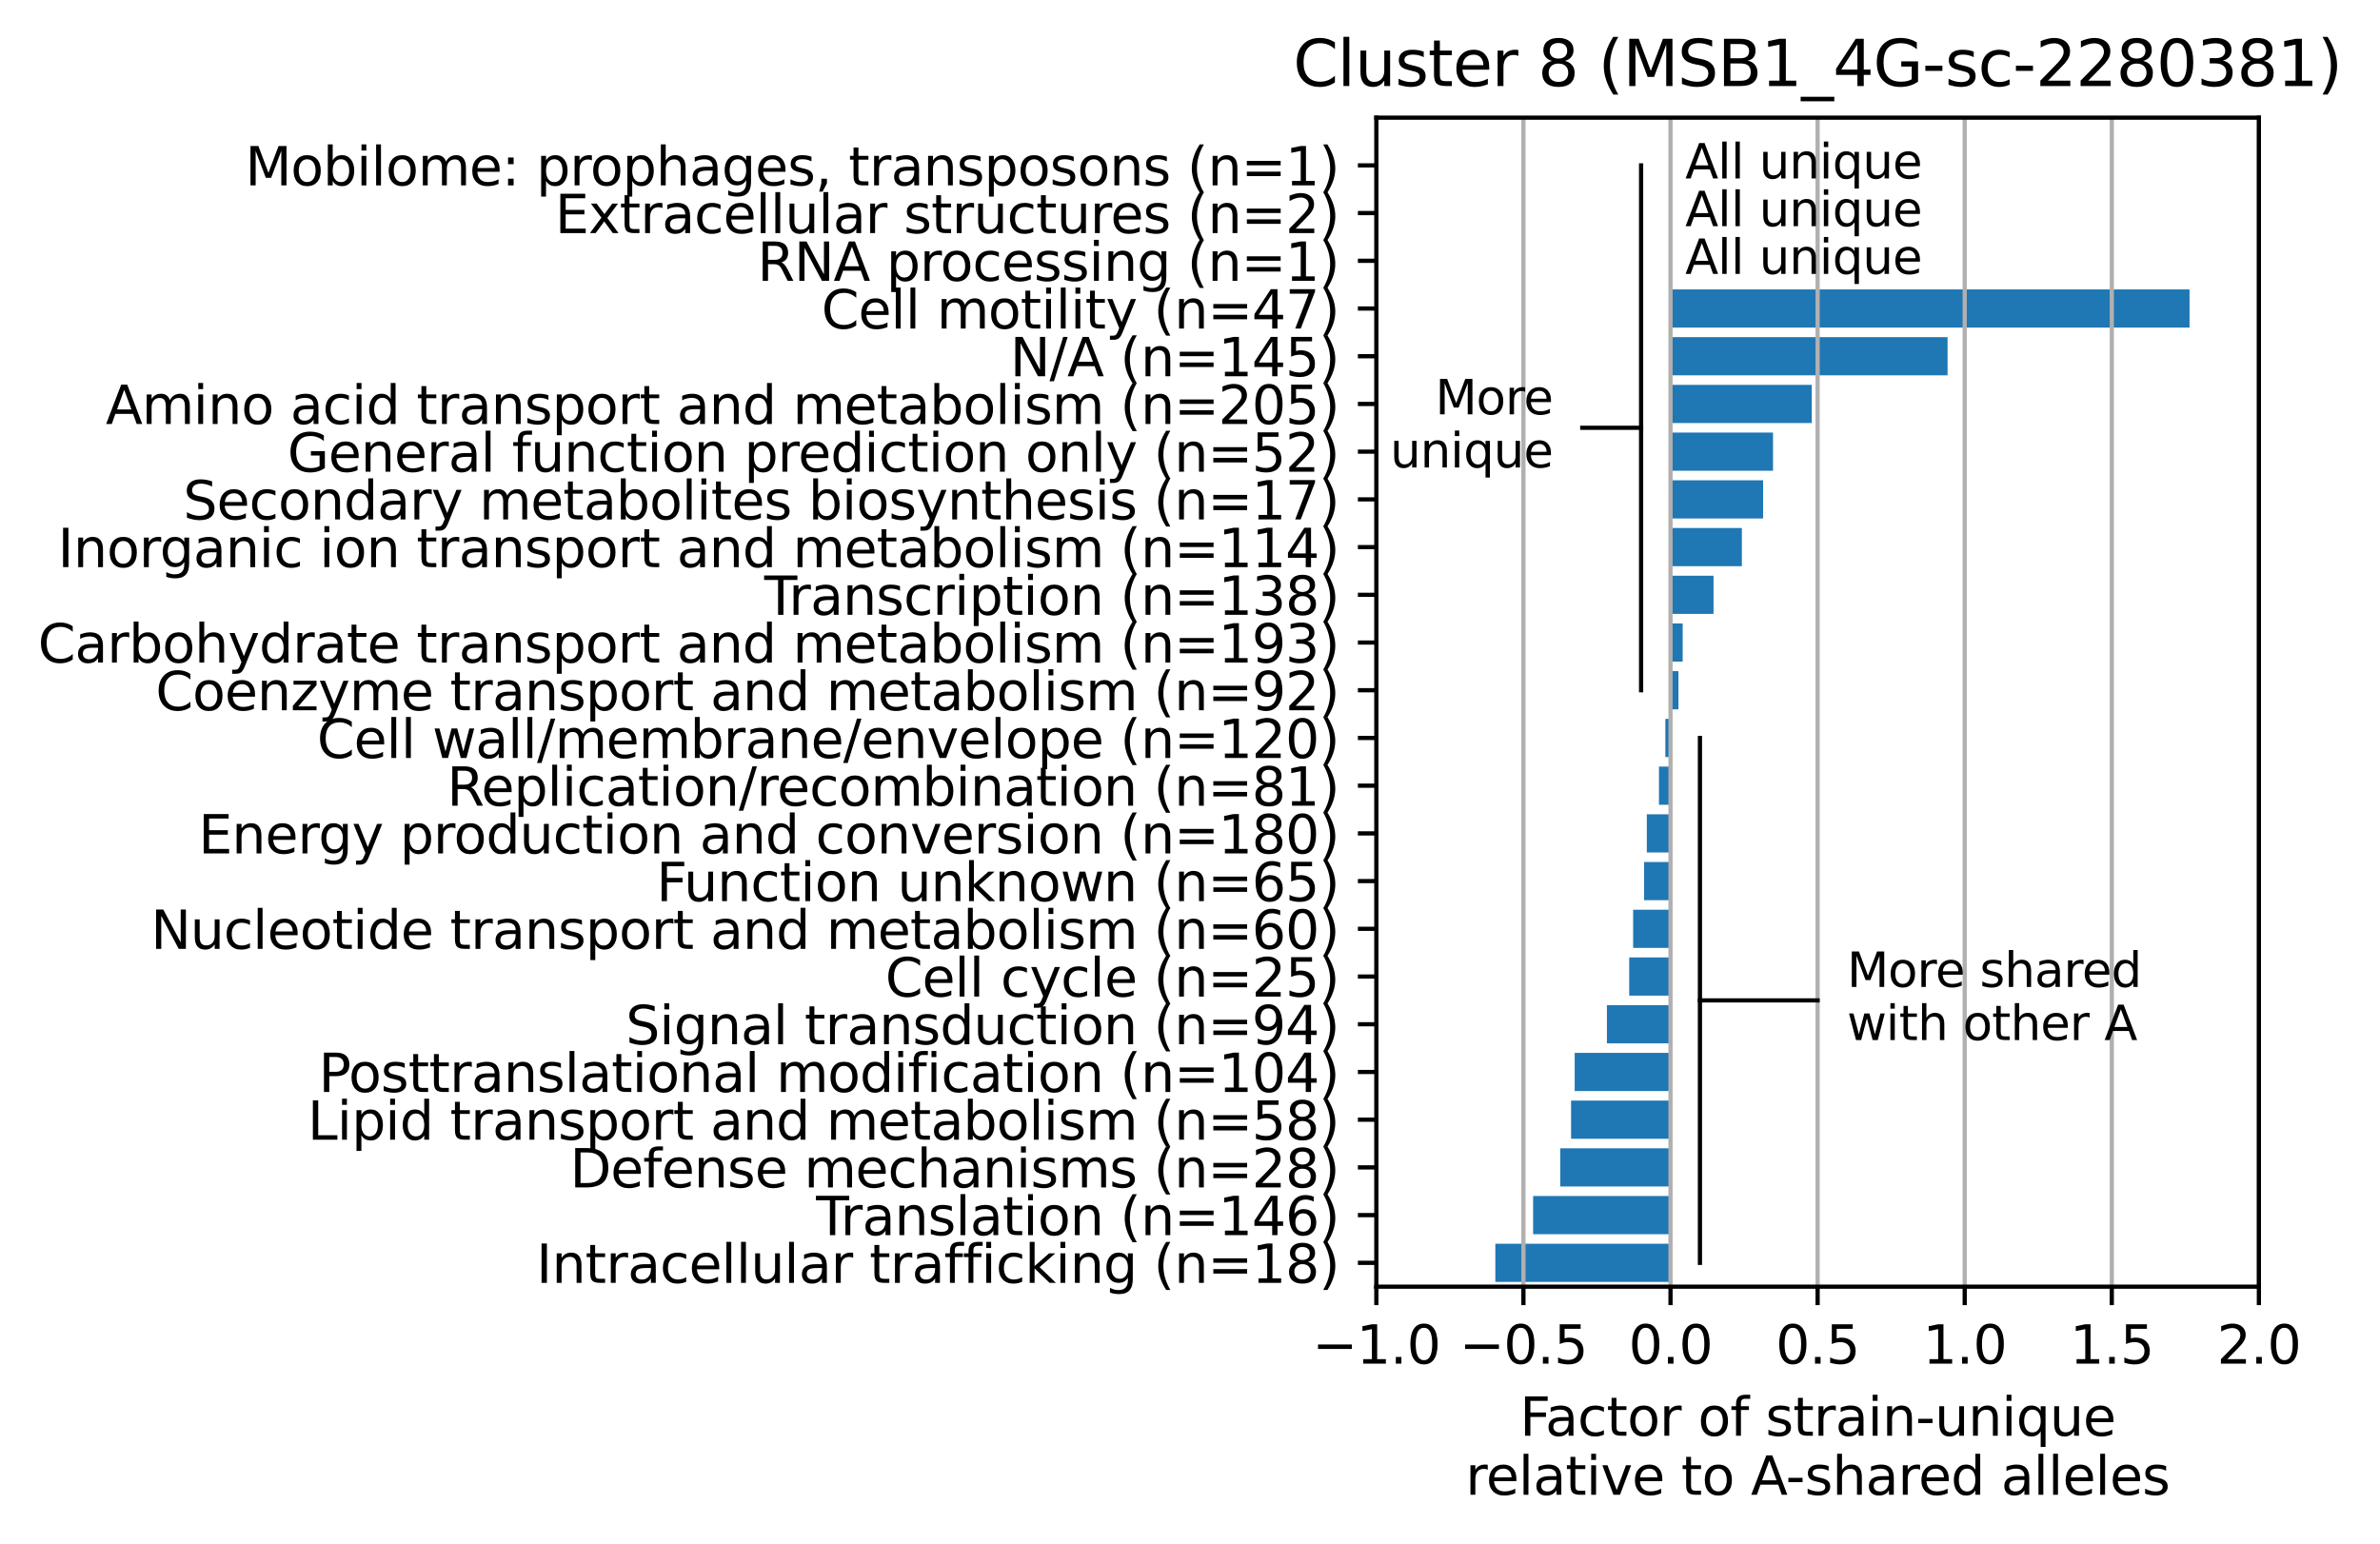 <?xml version="1.0" encoding="utf-8" standalone="no"?>
<!DOCTYPE svg PUBLIC "-//W3C//DTD SVG 1.1//EN"
  "http://www.w3.org/Graphics/SVG/1.1/DTD/svg11.dtd">
<svg xmlns:xlink="http://www.w3.org/1999/xlink" width="451.433pt" height="292.832pt" viewBox="0 0 451.433 292.832" xmlns="http://www.w3.org/2000/svg" version="1.1">
 <defs>
  <style type="text/css">*{stroke-linejoin: round; stroke-linecap: butt}</style>
 </defs>
 <g id="figure_1">
  <g id="patch_1">
   <path d="M 0 292.832 
L 451.433 292.832 
L 451.433 0 
L 0 0 
z
" style="fill: #ffffff"/>
  </g>
  <g id="axes_1">
   <g id="patch_2">
    <path d="M 261.061 244.078 
L 428.461 244.078 
L 428.461 22.318 
L 261.061 22.318 
z
" style="fill: #ffffff"/>
   </g>
   <g id="patch_3">
    <path d="M 316.861 243.173 
L 283.633 243.173 
L 283.633 235.932 
L 316.861 235.932 
z
" clip-path="url(#pe4cf07dc9a)" style="fill: #1f77b4"/>
   </g>
   <g id="patch_4">
    <path d="M 316.861 234.122 
L 290.799 234.122 
L 290.799 226.88 
L 316.861 226.88 
z
" clip-path="url(#pe4cf07dc9a)" style="fill: #1f77b4"/>
   </g>
   <g id="patch_5">
    <path d="M 316.861 225.07 
L 295.946 225.07 
L 295.946 217.829 
L 316.861 217.829 
z
" clip-path="url(#pe4cf07dc9a)" style="fill: #1f77b4"/>
   </g>
   <g id="patch_6">
    <path d="M 316.861 216.019 
L 297.998 216.019 
L 297.998 208.778 
L 316.861 208.778 
z
" clip-path="url(#pe4cf07dc9a)" style="fill: #1f77b4"/>
   </g>
   <g id="patch_7">
    <path d="M 316.861 206.967 
L 298.682 206.967 
L 298.682 199.726 
L 316.861 199.726 
z
" clip-path="url(#pe4cf07dc9a)" style="fill: #1f77b4"/>
   </g>
   <g id="patch_8">
    <path d="M 316.861 197.916 
L 304.795 197.916 
L 304.795 190.675 
L 316.861 190.675 
z
" clip-path="url(#pe4cf07dc9a)" style="fill: #1f77b4"/>
   </g>
   <g id="patch_9">
    <path d="M 316.861 188.864 
L 309.028 188.864 
L 309.028 181.623 
L 316.861 181.623 
z
" clip-path="url(#pe4cf07dc9a)" style="fill: #1f77b4"/>
   </g>
   <g id="patch_10">
    <path d="M 316.861 179.813 
L 309.77 179.813 
L 309.77 172.572 
L 316.861 172.572 
z
" clip-path="url(#pe4cf07dc9a)" style="fill: #1f77b4"/>
   </g>
   <g id="patch_11">
    <path d="M 316.861 170.762 
L 311.849 170.762 
L 311.849 163.52 
L 316.861 163.52 
z
" clip-path="url(#pe4cf07dc9a)" style="fill: #1f77b4"/>
   </g>
   <g id="patch_12">
    <path d="M 316.861 161.71 
L 312.362 161.71 
L 312.362 154.469 
L 316.861 154.469 
z
" clip-path="url(#pe4cf07dc9a)" style="fill: #1f77b4"/>
   </g>
   <g id="patch_13">
    <path d="M 316.861 152.659 
L 314.671 152.659 
L 314.671 145.418 
L 316.861 145.418 
z
" clip-path="url(#pe4cf07dc9a)" style="fill: #1f77b4"/>
   </g>
   <g id="patch_14">
    <path d="M 316.861 143.607 
L 315.88 143.607 
L 315.88 136.366 
L 316.861 136.366 
z
" clip-path="url(#pe4cf07dc9a)" style="fill: #1f77b4"/>
   </g>
   <g id="patch_15">
    <path d="M 316.861 134.556 
L 318.361 134.556 
L 318.361 127.315 
L 316.861 127.315 
z
" clip-path="url(#pe4cf07dc9a)" style="fill: #1f77b4"/>
   </g>
   <g id="patch_16">
    <path d="M 316.861 125.504 
L 319.164 125.504 
L 319.164 118.263 
L 316.861 118.263 
z
" clip-path="url(#pe4cf07dc9a)" style="fill: #1f77b4"/>
   </g>
   <g id="patch_17">
    <path d="M 316.861 116.453 
L 325.017 116.453 
L 325.017 109.212 
L 316.861 109.212 
z
" clip-path="url(#pe4cf07dc9a)" style="fill: #1f77b4"/>
   </g>
   <g id="patch_18">
    <path d="M 316.861 107.402 
L 330.391 107.402 
L 330.391 100.16 
L 316.861 100.16 
z
" clip-path="url(#pe4cf07dc9a)" style="fill: #1f77b4"/>
   </g>
   <g id="patch_19">
    <path d="M 316.861 98.35 
L 334.422 98.35 
L 334.422 91.109 
L 316.861 91.109 
z
" clip-path="url(#pe4cf07dc9a)" style="fill: #1f77b4"/>
   </g>
   <g id="patch_20">
    <path d="M 316.861 89.299 
L 336.303 89.299 
L 336.303 82.058 
L 316.861 82.058 
z
" clip-path="url(#pe4cf07dc9a)" style="fill: #1f77b4"/>
   </g>
   <g id="patch_21">
    <path d="M 316.861 80.247 
L 343.656 80.247 
L 343.656 73.006 
L 316.861 73.006 
z
" clip-path="url(#pe4cf07dc9a)" style="fill: #1f77b4"/>
   </g>
   <g id="patch_22">
    <path d="M 316.861 71.196 
L 369.409 71.196 
L 369.409 63.955 
L 316.861 63.955 
z
" clip-path="url(#pe4cf07dc9a)" style="fill: #1f77b4"/>
   </g>
   <g id="patch_23">
    <path d="M 316.861 62.144 
L 415.307 62.144 
L 415.307 54.903 
L 316.861 54.903 
z
" clip-path="url(#pe4cf07dc9a)" style="fill: #1f77b4"/>
   </g>
   <g id="matplotlib.axis_1">
    <g id="xtick_1">
     <g id="line2d_1">
      <path d="M 261.061 244.078 
L 261.061 22.318 
" clip-path="url(#pe4cf07dc9a)" style="fill: none; stroke: #b0b0b0; stroke-width: 0.8; stroke-linecap: square"/>
     </g>
     <g id="line2d_2">
      <defs>
       <path id="mf9a3295e90" d="M 0 0 
L 0 3.5 
" style="stroke: #000000; stroke-width: 0.8"/>
      </defs>
      <g>
       <use xlink:href="#mf9a3295e90" x="261.061" y="244.078" style="stroke: #000000; stroke-width: 0.8"/>
      </g>
     </g>
     <g id="text_1">
      <!-- −1.0 -->
      <g transform="translate(248.92 258.677) scale(0.1 -0.1)">
       <defs>
        <path id="DejaVuSans-2212" d="M 678 2272 
L 4684 2272 
L 4684 1741 
L 678 1741 
L 678 2272 
z
" transform="scale(0.016)"/>
        <path id="DejaVuSans-31" d="M 794 531 
L 1825 531 
L 1825 4091 
L 703 3866 
L 703 4441 
L 1819 4666 
L 2450 4666 
L 2450 531 
L 3481 531 
L 3481 0 
L 794 0 
L 794 531 
z
" transform="scale(0.016)"/>
        <path id="DejaVuSans-2e" d="M 684 794 
L 1344 794 
L 1344 0 
L 684 0 
L 684 794 
z
" transform="scale(0.016)"/>
        <path id="DejaVuSans-30" d="M 2034 4250 
Q 1547 4250 1301 3770 
Q 1056 3291 1056 2328 
Q 1056 1369 1301 889 
Q 1547 409 2034 409 
Q 2525 409 2770 889 
Q 3016 1369 3016 2328 
Q 3016 3291 2770 3770 
Q 2525 4250 2034 4250 
z
M 2034 4750 
Q 2819 4750 3233 4129 
Q 3647 3509 3647 2328 
Q 3647 1150 3233 529 
Q 2819 -91 2034 -91 
Q 1250 -91 836 529 
Q 422 1150 422 2328 
Q 422 3509 836 4129 
Q 1250 4750 2034 4750 
z
" transform="scale(0.016)"/>
       </defs>
       <use xlink:href="#DejaVuSans-2212"/>
       <use xlink:href="#DejaVuSans-31" x="83.789"/>
       <use xlink:href="#DejaVuSans-2e" x="147.412"/>
       <use xlink:href="#DejaVuSans-30" x="179.199"/>
      </g>
     </g>
    </g>
    <g id="xtick_2">
     <g id="line2d_3">
      <path d="M 288.961 244.078 
L 288.961 22.318 
" clip-path="url(#pe4cf07dc9a)" style="fill: none; stroke: #b0b0b0; stroke-width: 0.8; stroke-linecap: square"/>
     </g>
     <g id="line2d_4">
      <g>
       <use xlink:href="#mf9a3295e90" x="288.961" y="244.078" style="stroke: #000000; stroke-width: 0.8"/>
      </g>
     </g>
     <g id="text_2">
      <!-- −0.5 -->
      <g transform="translate(276.82 258.677) scale(0.1 -0.1)">
       <defs>
        <path id="DejaVuSans-35" d="M 691 4666 
L 3169 4666 
L 3169 4134 
L 1269 4134 
L 1269 2991 
Q 1406 3038 1543 3061 
Q 1681 3084 1819 3084 
Q 2600 3084 3056 2656 
Q 3513 2228 3513 1497 
Q 3513 744 3044 326 
Q 2575 -91 1722 -91 
Q 1428 -91 1123 -41 
Q 819 9 494 109 
L 494 744 
Q 775 591 1075 516 
Q 1375 441 1709 441 
Q 2250 441 2565 725 
Q 2881 1009 2881 1497 
Q 2881 1984 2565 2268 
Q 2250 2553 1709 2553 
Q 1456 2553 1204 2497 
Q 953 2441 691 2322 
L 691 4666 
z
" transform="scale(0.016)"/>
       </defs>
       <use xlink:href="#DejaVuSans-2212"/>
       <use xlink:href="#DejaVuSans-30" x="83.789"/>
       <use xlink:href="#DejaVuSans-2e" x="147.412"/>
       <use xlink:href="#DejaVuSans-35" x="179.199"/>
      </g>
     </g>
    </g>
    <g id="xtick_3">
     <g id="line2d_5">
      <path d="M 316.861 244.078 
L 316.861 22.318 
" clip-path="url(#pe4cf07dc9a)" style="fill: none; stroke: #b0b0b0; stroke-width: 0.8; stroke-linecap: square"/>
     </g>
     <g id="line2d_6">
      <g>
       <use xlink:href="#mf9a3295e90" x="316.861" y="244.078" style="stroke: #000000; stroke-width: 0.8"/>
      </g>
     </g>
     <g id="text_3">
      <!-- 0.0 -->
      <g transform="translate(308.909 258.677) scale(0.1 -0.1)">
       <use xlink:href="#DejaVuSans-30"/>
       <use xlink:href="#DejaVuSans-2e" x="63.623"/>
       <use xlink:href="#DejaVuSans-30" x="95.41"/>
      </g>
     </g>
    </g>
    <g id="xtick_4">
     <g id="line2d_7">
      <path d="M 344.761 244.078 
L 344.761 22.318 
" clip-path="url(#pe4cf07dc9a)" style="fill: none; stroke: #b0b0b0; stroke-width: 0.8; stroke-linecap: square"/>
     </g>
     <g id="line2d_8">
      <g>
       <use xlink:href="#mf9a3295e90" x="344.761" y="244.078" style="stroke: #000000; stroke-width: 0.8"/>
      </g>
     </g>
     <g id="text_4">
      <!-- 0.5 -->
      <g transform="translate(336.809 258.677) scale(0.1 -0.1)">
       <use xlink:href="#DejaVuSans-30"/>
       <use xlink:href="#DejaVuSans-2e" x="63.623"/>
       <use xlink:href="#DejaVuSans-35" x="95.41"/>
      </g>
     </g>
    </g>
    <g id="xtick_5">
     <g id="line2d_9">
      <path d="M 372.661 244.078 
L 372.661 22.318 
" clip-path="url(#pe4cf07dc9a)" style="fill: none; stroke: #b0b0b0; stroke-width: 0.8; stroke-linecap: square"/>
     </g>
     <g id="line2d_10">
      <g>
       <use xlink:href="#mf9a3295e90" x="372.661" y="244.078" style="stroke: #000000; stroke-width: 0.8"/>
      </g>
     </g>
     <g id="text_5">
      <!-- 1.0 -->
      <g transform="translate(364.709 258.677) scale(0.1 -0.1)">
       <use xlink:href="#DejaVuSans-31"/>
       <use xlink:href="#DejaVuSans-2e" x="63.623"/>
       <use xlink:href="#DejaVuSans-30" x="95.41"/>
      </g>
     </g>
    </g>
    <g id="xtick_6">
     <g id="line2d_11">
      <path d="M 400.561 244.078 
L 400.561 22.318 
" clip-path="url(#pe4cf07dc9a)" style="fill: none; stroke: #b0b0b0; stroke-width: 0.8; stroke-linecap: square"/>
     </g>
     <g id="line2d_12">
      <g>
       <use xlink:href="#mf9a3295e90" x="400.561" y="244.078" style="stroke: #000000; stroke-width: 0.8"/>
      </g>
     </g>
     <g id="text_6">
      <!-- 1.5 -->
      <g transform="translate(392.609 258.677) scale(0.1 -0.1)">
       <use xlink:href="#DejaVuSans-31"/>
       <use xlink:href="#DejaVuSans-2e" x="63.623"/>
       <use xlink:href="#DejaVuSans-35" x="95.41"/>
      </g>
     </g>
    </g>
    <g id="xtick_7">
     <g id="line2d_13">
      <path d="M 428.461 244.078 
L 428.461 22.318 
" clip-path="url(#pe4cf07dc9a)" style="fill: none; stroke: #b0b0b0; stroke-width: 0.8; stroke-linecap: square"/>
     </g>
     <g id="line2d_14">
      <g>
       <use xlink:href="#mf9a3295e90" x="428.461" y="244.078" style="stroke: #000000; stroke-width: 0.8"/>
      </g>
     </g>
     <g id="text_7">
      <!-- 2.0 -->
      <g transform="translate(420.509 258.677) scale(0.1 -0.1)">
       <defs>
        <path id="DejaVuSans-32" d="M 1228 531 
L 3431 531 
L 3431 0 
L 469 0 
L 469 531 
Q 828 903 1448 1529 
Q 2069 2156 2228 2338 
Q 2531 2678 2651 2914 
Q 2772 3150 2772 3378 
Q 2772 3750 2511 3984 
Q 2250 4219 1831 4219 
Q 1534 4219 1204 4116 
Q 875 4013 500 3803 
L 500 4441 
Q 881 4594 1212 4672 
Q 1544 4750 1819 4750 
Q 2544 4750 2975 4387 
Q 3406 4025 3406 3419 
Q 3406 3131 3298 2873 
Q 3191 2616 2906 2266 
Q 2828 2175 2409 1742 
Q 1991 1309 1228 531 
z
" transform="scale(0.016)"/>
       </defs>
       <use xlink:href="#DejaVuSans-32"/>
       <use xlink:href="#DejaVuSans-2e" x="63.623"/>
       <use xlink:href="#DejaVuSans-30" x="95.41"/>
      </g>
     </g>
    </g>
    <g id="text_8">
     <!-- Factor of strain-unique -->
     <g transform="translate(288.263 272.355) scale(0.1 -0.1)">
      <defs>
       <path id="DejaVuSans-46" d="M 628 4666 
L 3309 4666 
L 3309 4134 
L 1259 4134 
L 1259 2759 
L 3109 2759 
L 3109 2228 
L 1259 2228 
L 1259 0 
L 628 0 
L 628 4666 
z
" transform="scale(0.016)"/>
       <path id="DejaVuSans-61" d="M 2194 1759 
Q 1497 1759 1228 1600 
Q 959 1441 959 1056 
Q 959 750 1161 570 
Q 1363 391 1709 391 
Q 2188 391 2477 730 
Q 2766 1069 2766 1631 
L 2766 1759 
L 2194 1759 
z
M 3341 1997 
L 3341 0 
L 2766 0 
L 2766 531 
Q 2569 213 2275 61 
Q 1981 -91 1556 -91 
Q 1019 -91 701 211 
Q 384 513 384 1019 
Q 384 1609 779 1909 
Q 1175 2209 1959 2209 
L 2766 2209 
L 2766 2266 
Q 2766 2663 2505 2880 
Q 2244 3097 1772 3097 
Q 1472 3097 1187 3025 
Q 903 2953 641 2809 
L 641 3341 
Q 956 3463 1253 3523 
Q 1550 3584 1831 3584 
Q 2591 3584 2966 3190 
Q 3341 2797 3341 1997 
z
" transform="scale(0.016)"/>
       <path id="DejaVuSans-63" d="M 3122 3366 
L 3122 2828 
Q 2878 2963 2633 3030 
Q 2388 3097 2138 3097 
Q 1578 3097 1268 2742 
Q 959 2388 959 1747 
Q 959 1106 1268 751 
Q 1578 397 2138 397 
Q 2388 397 2633 464 
Q 2878 531 3122 666 
L 3122 134 
Q 2881 22 2623 -34 
Q 2366 -91 2075 -91 
Q 1284 -91 818 406 
Q 353 903 353 1747 
Q 353 2603 823 3093 
Q 1294 3584 2113 3584 
Q 2378 3584 2631 3529 
Q 2884 3475 3122 3366 
z
" transform="scale(0.016)"/>
       <path id="DejaVuSans-74" d="M 1172 4494 
L 1172 3500 
L 2356 3500 
L 2356 3053 
L 1172 3053 
L 1172 1153 
Q 1172 725 1289 603 
Q 1406 481 1766 481 
L 2356 481 
L 2356 0 
L 1766 0 
Q 1100 0 847 248 
Q 594 497 594 1153 
L 594 3053 
L 172 3053 
L 172 3500 
L 594 3500 
L 594 4494 
L 1172 4494 
z
" transform="scale(0.016)"/>
       <path id="DejaVuSans-6f" d="M 1959 3097 
Q 1497 3097 1228 2736 
Q 959 2375 959 1747 
Q 959 1119 1226 758 
Q 1494 397 1959 397 
Q 2419 397 2687 759 
Q 2956 1122 2956 1747 
Q 2956 2369 2687 2733 
Q 2419 3097 1959 3097 
z
M 1959 3584 
Q 2709 3584 3137 3096 
Q 3566 2609 3566 1747 
Q 3566 888 3137 398 
Q 2709 -91 1959 -91 
Q 1206 -91 779 398 
Q 353 888 353 1747 
Q 353 2609 779 3096 
Q 1206 3584 1959 3584 
z
" transform="scale(0.016)"/>
       <path id="DejaVuSans-72" d="M 2631 2963 
Q 2534 3019 2420 3045 
Q 2306 3072 2169 3072 
Q 1681 3072 1420 2755 
Q 1159 2438 1159 1844 
L 1159 0 
L 581 0 
L 581 3500 
L 1159 3500 
L 1159 2956 
Q 1341 3275 1631 3429 
Q 1922 3584 2338 3584 
Q 2397 3584 2469 3576 
Q 2541 3569 2628 3553 
L 2631 2963 
z
" transform="scale(0.016)"/>
       <path id="DejaVuSans-20" transform="scale(0.016)"/>
       <path id="DejaVuSans-66" d="M 2375 4863 
L 2375 4384 
L 1825 4384 
Q 1516 4384 1395 4259 
Q 1275 4134 1275 3809 
L 1275 3500 
L 2222 3500 
L 2222 3053 
L 1275 3053 
L 1275 0 
L 697 0 
L 697 3053 
L 147 3053 
L 147 3500 
L 697 3500 
L 697 3744 
Q 697 4328 969 4595 
Q 1241 4863 1831 4863 
L 2375 4863 
z
" transform="scale(0.016)"/>
       <path id="DejaVuSans-73" d="M 2834 3397 
L 2834 2853 
Q 2591 2978 2328 3040 
Q 2066 3103 1784 3103 
Q 1356 3103 1142 2972 
Q 928 2841 928 2578 
Q 928 2378 1081 2264 
Q 1234 2150 1697 2047 
L 1894 2003 
Q 2506 1872 2764 1633 
Q 3022 1394 3022 966 
Q 3022 478 2636 193 
Q 2250 -91 1575 -91 
Q 1294 -91 989 -36 
Q 684 19 347 128 
L 347 722 
Q 666 556 975 473 
Q 1284 391 1588 391 
Q 1994 391 2212 530 
Q 2431 669 2431 922 
Q 2431 1156 2273 1281 
Q 2116 1406 1581 1522 
L 1381 1569 
Q 847 1681 609 1914 
Q 372 2147 372 2553 
Q 372 3047 722 3315 
Q 1072 3584 1716 3584 
Q 2034 3584 2315 3537 
Q 2597 3491 2834 3397 
z
" transform="scale(0.016)"/>
       <path id="DejaVuSans-69" d="M 603 3500 
L 1178 3500 
L 1178 0 
L 603 0 
L 603 3500 
z
M 603 4863 
L 1178 4863 
L 1178 4134 
L 603 4134 
L 603 4863 
z
" transform="scale(0.016)"/>
       <path id="DejaVuSans-6e" d="M 3513 2113 
L 3513 0 
L 2938 0 
L 2938 2094 
Q 2938 2591 2744 2837 
Q 2550 3084 2163 3084 
Q 1697 3084 1428 2787 
Q 1159 2491 1159 1978 
L 1159 0 
L 581 0 
L 581 3500 
L 1159 3500 
L 1159 2956 
Q 1366 3272 1645 3428 
Q 1925 3584 2291 3584 
Q 2894 3584 3203 3211 
Q 3513 2838 3513 2113 
z
" transform="scale(0.016)"/>
       <path id="DejaVuSans-2d" d="M 313 2009 
L 1997 2009 
L 1997 1497 
L 313 1497 
L 313 2009 
z
" transform="scale(0.016)"/>
       <path id="DejaVuSans-75" d="M 544 1381 
L 544 3500 
L 1119 3500 
L 1119 1403 
Q 1119 906 1312 657 
Q 1506 409 1894 409 
Q 2359 409 2629 706 
Q 2900 1003 2900 1516 
L 2900 3500 
L 3475 3500 
L 3475 0 
L 2900 0 
L 2900 538 
Q 2691 219 2414 64 
Q 2138 -91 1772 -91 
Q 1169 -91 856 284 
Q 544 659 544 1381 
z
M 1991 3584 
L 1991 3584 
z
" transform="scale(0.016)"/>
       <path id="DejaVuSans-71" d="M 947 1747 
Q 947 1113 1208 752 
Q 1469 391 1925 391 
Q 2381 391 2643 752 
Q 2906 1113 2906 1747 
Q 2906 2381 2643 2742 
Q 2381 3103 1925 3103 
Q 1469 3103 1208 2742 
Q 947 2381 947 1747 
z
M 2906 525 
Q 2725 213 2448 61 
Q 2172 -91 1784 -91 
Q 1150 -91 751 415 
Q 353 922 353 1747 
Q 353 2572 751 3078 
Q 1150 3584 1784 3584 
Q 2172 3584 2448 3432 
Q 2725 3281 2906 2969 
L 2906 3500 
L 3481 3500 
L 3481 -1331 
L 2906 -1331 
L 2906 525 
z
" transform="scale(0.016)"/>
       <path id="DejaVuSans-65" d="M 3597 1894 
L 3597 1613 
L 953 1613 
Q 991 1019 1311 708 
Q 1631 397 2203 397 
Q 2534 397 2845 478 
Q 3156 559 3463 722 
L 3463 178 
Q 3153 47 2828 -22 
Q 2503 -91 2169 -91 
Q 1331 -91 842 396 
Q 353 884 353 1716 
Q 353 2575 817 3079 
Q 1281 3584 2069 3584 
Q 2775 3584 3186 3129 
Q 3597 2675 3597 1894 
z
M 3022 2063 
Q 3016 2534 2758 2815 
Q 2500 3097 2075 3097 
Q 1594 3097 1305 2825 
Q 1016 2553 972 2059 
L 3022 2063 
z
" transform="scale(0.016)"/>
      </defs>
      <use xlink:href="#DejaVuSans-46"/>
      <use xlink:href="#DejaVuSans-61" x="48.395"/>
      <use xlink:href="#DejaVuSans-63" x="109.674"/>
      <use xlink:href="#DejaVuSans-74" x="164.654"/>
      <use xlink:href="#DejaVuSans-6f" x="203.863"/>
      <use xlink:href="#DejaVuSans-72" x="265.045"/>
      <use xlink:href="#DejaVuSans-20" x="306.158"/>
      <use xlink:href="#DejaVuSans-6f" x="337.945"/>
      <use xlink:href="#DejaVuSans-66" x="399.127"/>
      <use xlink:href="#DejaVuSans-20" x="434.332"/>
      <use xlink:href="#DejaVuSans-73" x="466.119"/>
      <use xlink:href="#DejaVuSans-74" x="518.219"/>
      <use xlink:href="#DejaVuSans-72" x="557.428"/>
      <use xlink:href="#DejaVuSans-61" x="598.541"/>
      <use xlink:href="#DejaVuSans-69" x="659.82"/>
      <use xlink:href="#DejaVuSans-6e" x="687.604"/>
      <use xlink:href="#DejaVuSans-2d" x="750.982"/>
      <use xlink:href="#DejaVuSans-75" x="787.066"/>
      <use xlink:href="#DejaVuSans-6e" x="850.445"/>
      <use xlink:href="#DejaVuSans-69" x="913.824"/>
      <use xlink:href="#DejaVuSans-71" x="941.607"/>
      <use xlink:href="#DejaVuSans-75" x="1005.084"/>
      <use xlink:href="#DejaVuSans-65" x="1068.463"/>
     </g>
     <!-- relative to A-shared alleles -->
     <g transform="translate(277.984 283.553) scale(0.1 -0.1)">
      <defs>
       <path id="DejaVuSans-6c" d="M 603 4863 
L 1178 4863 
L 1178 0 
L 603 0 
L 603 4863 
z
" transform="scale(0.016)"/>
       <path id="DejaVuSans-76" d="M 191 3500 
L 800 3500 
L 1894 563 
L 2988 3500 
L 3597 3500 
L 2284 0 
L 1503 0 
L 191 3500 
z
" transform="scale(0.016)"/>
       <path id="DejaVuSans-41" d="M 2188 4044 
L 1331 1722 
L 3047 1722 
L 2188 4044 
z
M 1831 4666 
L 2547 4666 
L 4325 0 
L 3669 0 
L 3244 1197 
L 1141 1197 
L 716 0 
L 50 0 
L 1831 4666 
z
" transform="scale(0.016)"/>
       <path id="DejaVuSans-68" d="M 3513 2113 
L 3513 0 
L 2938 0 
L 2938 2094 
Q 2938 2591 2744 2837 
Q 2550 3084 2163 3084 
Q 1697 3084 1428 2787 
Q 1159 2491 1159 1978 
L 1159 0 
L 581 0 
L 581 4863 
L 1159 4863 
L 1159 2956 
Q 1366 3272 1645 3428 
Q 1925 3584 2291 3584 
Q 2894 3584 3203 3211 
Q 3513 2838 3513 2113 
z
" transform="scale(0.016)"/>
       <path id="DejaVuSans-64" d="M 2906 2969 
L 2906 4863 
L 3481 4863 
L 3481 0 
L 2906 0 
L 2906 525 
Q 2725 213 2448 61 
Q 2172 -91 1784 -91 
Q 1150 -91 751 415 
Q 353 922 353 1747 
Q 353 2572 751 3078 
Q 1150 3584 1784 3584 
Q 2172 3584 2448 3432 
Q 2725 3281 2906 2969 
z
M 947 1747 
Q 947 1113 1208 752 
Q 1469 391 1925 391 
Q 2381 391 2643 752 
Q 2906 1113 2906 1747 
Q 2906 2381 2643 2742 
Q 2381 3103 1925 3103 
Q 1469 3103 1208 2742 
Q 947 2381 947 1747 
z
" transform="scale(0.016)"/>
      </defs>
      <use xlink:href="#DejaVuSans-72"/>
      <use xlink:href="#DejaVuSans-65" x="38.863"/>
      <use xlink:href="#DejaVuSans-6c" x="100.387"/>
      <use xlink:href="#DejaVuSans-61" x="128.17"/>
      <use xlink:href="#DejaVuSans-74" x="189.449"/>
      <use xlink:href="#DejaVuSans-69" x="228.658"/>
      <use xlink:href="#DejaVuSans-76" x="256.441"/>
      <use xlink:href="#DejaVuSans-65" x="315.621"/>
      <use xlink:href="#DejaVuSans-20" x="377.145"/>
      <use xlink:href="#DejaVuSans-74" x="408.932"/>
      <use xlink:href="#DejaVuSans-6f" x="448.141"/>
      <use xlink:href="#DejaVuSans-20" x="509.322"/>
      <use xlink:href="#DejaVuSans-41" x="541.109"/>
      <use xlink:href="#DejaVuSans-2d" x="607.268"/>
      <use xlink:href="#DejaVuSans-73" x="643.352"/>
      <use xlink:href="#DejaVuSans-68" x="695.451"/>
      <use xlink:href="#DejaVuSans-61" x="758.83"/>
      <use xlink:href="#DejaVuSans-72" x="820.109"/>
      <use xlink:href="#DejaVuSans-65" x="858.973"/>
      <use xlink:href="#DejaVuSans-64" x="920.496"/>
      <use xlink:href="#DejaVuSans-20" x="983.973"/>
      <use xlink:href="#DejaVuSans-61" x="1015.76"/>
      <use xlink:href="#DejaVuSans-6c" x="1077.039"/>
      <use xlink:href="#DejaVuSans-6c" x="1104.822"/>
      <use xlink:href="#DejaVuSans-65" x="1132.605"/>
      <use xlink:href="#DejaVuSans-6c" x="1194.129"/>
      <use xlink:href="#DejaVuSans-65" x="1221.912"/>
      <use xlink:href="#DejaVuSans-73" x="1283.436"/>
     </g>
    </g>
   </g>
   <g id="matplotlib.axis_2">
    <g id="ytick_1">
     <g id="line2d_15">
      <defs>
       <path id="m9cc2a67d63" d="M 0 0 
L -3.5 0 
" style="stroke: #000000; stroke-width: 0.8"/>
      </defs>
      <g>
       <use xlink:href="#m9cc2a67d63" x="261.061" y="239.552" style="stroke: #000000; stroke-width: 0.8"/>
      </g>
     </g>
     <g id="text_9">
      <!-- Intracellular trafficking (n=18) -->
      <g transform="translate(101.719 243.352) scale(0.1 -0.1)">
       <defs>
        <path id="DejaVuSans-49" d="M 628 4666 
L 1259 4666 
L 1259 0 
L 628 0 
L 628 4666 
z
" transform="scale(0.016)"/>
        <path id="DejaVuSans-6b" d="M 581 4863 
L 1159 4863 
L 1159 1991 
L 2875 3500 
L 3609 3500 
L 1753 1863 
L 3688 0 
L 2938 0 
L 1159 1709 
L 1159 0 
L 581 0 
L 581 4863 
z
" transform="scale(0.016)"/>
        <path id="DejaVuSans-67" d="M 2906 1791 
Q 2906 2416 2648 2759 
Q 2391 3103 1925 3103 
Q 1463 3103 1205 2759 
Q 947 2416 947 1791 
Q 947 1169 1205 825 
Q 1463 481 1925 481 
Q 2391 481 2648 825 
Q 2906 1169 2906 1791 
z
M 3481 434 
Q 3481 -459 3084 -895 
Q 2688 -1331 1869 -1331 
Q 1566 -1331 1297 -1286 
Q 1028 -1241 775 -1147 
L 775 -588 
Q 1028 -725 1275 -790 
Q 1522 -856 1778 -856 
Q 2344 -856 2625 -561 
Q 2906 -266 2906 331 
L 2906 616 
Q 2728 306 2450 153 
Q 2172 0 1784 0 
Q 1141 0 747 490 
Q 353 981 353 1791 
Q 353 2603 747 3093 
Q 1141 3584 1784 3584 
Q 2172 3584 2450 3431 
Q 2728 3278 2906 2969 
L 2906 3500 
L 3481 3500 
L 3481 434 
z
" transform="scale(0.016)"/>
        <path id="DejaVuSans-28" d="M 1984 4856 
Q 1566 4138 1362 3434 
Q 1159 2731 1159 2009 
Q 1159 1288 1364 580 
Q 1569 -128 1984 -844 
L 1484 -844 
Q 1016 -109 783 600 
Q 550 1309 550 2009 
Q 550 2706 781 3412 
Q 1013 4119 1484 4856 
L 1984 4856 
z
" transform="scale(0.016)"/>
        <path id="DejaVuSans-3d" d="M 678 2906 
L 4684 2906 
L 4684 2381 
L 678 2381 
L 678 2906 
z
M 678 1631 
L 4684 1631 
L 4684 1100 
L 678 1100 
L 678 1631 
z
" transform="scale(0.016)"/>
        <path id="DejaVuSans-38" d="M 2034 2216 
Q 1584 2216 1326 1975 
Q 1069 1734 1069 1313 
Q 1069 891 1326 650 
Q 1584 409 2034 409 
Q 2484 409 2743 651 
Q 3003 894 3003 1313 
Q 3003 1734 2745 1975 
Q 2488 2216 2034 2216 
z
M 1403 2484 
Q 997 2584 770 2862 
Q 544 3141 544 3541 
Q 544 4100 942 4425 
Q 1341 4750 2034 4750 
Q 2731 4750 3128 4425 
Q 3525 4100 3525 3541 
Q 3525 3141 3298 2862 
Q 3072 2584 2669 2484 
Q 3125 2378 3379 2068 
Q 3634 1759 3634 1313 
Q 3634 634 3220 271 
Q 2806 -91 2034 -91 
Q 1263 -91 848 271 
Q 434 634 434 1313 
Q 434 1759 690 2068 
Q 947 2378 1403 2484 
z
M 1172 3481 
Q 1172 3119 1398 2916 
Q 1625 2713 2034 2713 
Q 2441 2713 2670 2916 
Q 2900 3119 2900 3481 
Q 2900 3844 2670 4047 
Q 2441 4250 2034 4250 
Q 1625 4250 1398 4047 
Q 1172 3844 1172 3481 
z
" transform="scale(0.016)"/>
        <path id="DejaVuSans-29" d="M 513 4856 
L 1013 4856 
Q 1481 4119 1714 3412 
Q 1947 2706 1947 2009 
Q 1947 1309 1714 600 
Q 1481 -109 1013 -844 
L 513 -844 
Q 928 -128 1133 580 
Q 1338 1288 1338 2009 
Q 1338 2731 1133 3434 
Q 928 4138 513 4856 
z
" transform="scale(0.016)"/>
       </defs>
       <use xlink:href="#DejaVuSans-49"/>
       <use xlink:href="#DejaVuSans-6e" x="29.492"/>
       <use xlink:href="#DejaVuSans-74" x="92.871"/>
       <use xlink:href="#DejaVuSans-72" x="132.08"/>
       <use xlink:href="#DejaVuSans-61" x="173.193"/>
       <use xlink:href="#DejaVuSans-63" x="234.473"/>
       <use xlink:href="#DejaVuSans-65" x="289.453"/>
       <use xlink:href="#DejaVuSans-6c" x="350.977"/>
       <use xlink:href="#DejaVuSans-6c" x="378.76"/>
       <use xlink:href="#DejaVuSans-75" x="406.543"/>
       <use xlink:href="#DejaVuSans-6c" x="469.922"/>
       <use xlink:href="#DejaVuSans-61" x="497.705"/>
       <use xlink:href="#DejaVuSans-72" x="558.984"/>
       <use xlink:href="#DejaVuSans-20" x="600.098"/>
       <use xlink:href="#DejaVuSans-74" x="631.885"/>
       <use xlink:href="#DejaVuSans-72" x="671.094"/>
       <use xlink:href="#DejaVuSans-61" x="712.207"/>
       <use xlink:href="#DejaVuSans-66" x="773.486"/>
       <use xlink:href="#DejaVuSans-66" x="808.691"/>
       <use xlink:href="#DejaVuSans-69" x="843.896"/>
       <use xlink:href="#DejaVuSans-63" x="871.68"/>
       <use xlink:href="#DejaVuSans-6b" x="926.66"/>
       <use xlink:href="#DejaVuSans-69" x="984.57"/>
       <use xlink:href="#DejaVuSans-6e" x="1012.354"/>
       <use xlink:href="#DejaVuSans-67" x="1075.732"/>
       <use xlink:href="#DejaVuSans-20" x="1139.209"/>
       <use xlink:href="#DejaVuSans-28" x="1170.996"/>
       <use xlink:href="#DejaVuSans-6e" x="1210.01"/>
       <use xlink:href="#DejaVuSans-3d" x="1273.389"/>
       <use xlink:href="#DejaVuSans-31" x="1357.178"/>
       <use xlink:href="#DejaVuSans-38" x="1420.801"/>
       <use xlink:href="#DejaVuSans-29" x="1484.424"/>
      </g>
     </g>
    </g>
    <g id="ytick_2">
     <g id="line2d_16">
      <g>
       <use xlink:href="#m9cc2a67d63" x="261.061" y="230.501" style="stroke: #000000; stroke-width: 0.8"/>
      </g>
     </g>
     <g id="text_10">
      <!-- Translation (n=146) -->
      <g transform="translate(154.795 234.3) scale(0.1 -0.1)">
       <defs>
        <path id="DejaVuSans-54" d="M -19 4666 
L 3928 4666 
L 3928 4134 
L 2272 4134 
L 2272 0 
L 1638 0 
L 1638 4134 
L -19 4134 
L -19 4666 
z
" transform="scale(0.016)"/>
        <path id="DejaVuSans-34" d="M 2419 4116 
L 825 1625 
L 2419 1625 
L 2419 4116 
z
M 2253 4666 
L 3047 4666 
L 3047 1625 
L 3713 1625 
L 3713 1100 
L 3047 1100 
L 3047 0 
L 2419 0 
L 2419 1100 
L 313 1100 
L 313 1709 
L 2253 4666 
z
" transform="scale(0.016)"/>
        <path id="DejaVuSans-36" d="M 2113 2584 
Q 1688 2584 1439 2293 
Q 1191 2003 1191 1497 
Q 1191 994 1439 701 
Q 1688 409 2113 409 
Q 2538 409 2786 701 
Q 3034 994 3034 1497 
Q 3034 2003 2786 2293 
Q 2538 2584 2113 2584 
z
M 3366 4563 
L 3366 3988 
Q 3128 4100 2886 4159 
Q 2644 4219 2406 4219 
Q 1781 4219 1451 3797 
Q 1122 3375 1075 2522 
Q 1259 2794 1537 2939 
Q 1816 3084 2150 3084 
Q 2853 3084 3261 2657 
Q 3669 2231 3669 1497 
Q 3669 778 3244 343 
Q 2819 -91 2113 -91 
Q 1303 -91 875 529 
Q 447 1150 447 2328 
Q 447 3434 972 4092 
Q 1497 4750 2381 4750 
Q 2619 4750 2861 4703 
Q 3103 4656 3366 4563 
z
" transform="scale(0.016)"/>
       </defs>
       <use xlink:href="#DejaVuSans-54"/>
       <use xlink:href="#DejaVuSans-72" x="46.334"/>
       <use xlink:href="#DejaVuSans-61" x="87.447"/>
       <use xlink:href="#DejaVuSans-6e" x="148.727"/>
       <use xlink:href="#DejaVuSans-73" x="212.105"/>
       <use xlink:href="#DejaVuSans-6c" x="264.205"/>
       <use xlink:href="#DejaVuSans-61" x="291.988"/>
       <use xlink:href="#DejaVuSans-74" x="353.268"/>
       <use xlink:href="#DejaVuSans-69" x="392.477"/>
       <use xlink:href="#DejaVuSans-6f" x="420.26"/>
       <use xlink:href="#DejaVuSans-6e" x="481.441"/>
       <use xlink:href="#DejaVuSans-20" x="544.82"/>
       <use xlink:href="#DejaVuSans-28" x="576.607"/>
       <use xlink:href="#DejaVuSans-6e" x="615.621"/>
       <use xlink:href="#DejaVuSans-3d" x="679"/>
       <use xlink:href="#DejaVuSans-31" x="762.789"/>
       <use xlink:href="#DejaVuSans-34" x="826.412"/>
       <use xlink:href="#DejaVuSans-36" x="890.035"/>
       <use xlink:href="#DejaVuSans-29" x="953.658"/>
      </g>
     </g>
    </g>
    <g id="ytick_3">
     <g id="line2d_17">
      <g>
       <use xlink:href="#m9cc2a67d63" x="261.061" y="221.45" style="stroke: #000000; stroke-width: 0.8"/>
      </g>
     </g>
     <g id="text_11">
      <!-- Defense mechanisms (n=28) -->
      <g transform="translate(108.1 225.249) scale(0.1 -0.1)">
       <defs>
        <path id="DejaVuSans-44" d="M 1259 4147 
L 1259 519 
L 2022 519 
Q 2988 519 3436 956 
Q 3884 1394 3884 2338 
Q 3884 3275 3436 3711 
Q 2988 4147 2022 4147 
L 1259 4147 
z
M 628 4666 
L 1925 4666 
Q 3281 4666 3915 4102 
Q 4550 3538 4550 2338 
Q 4550 1131 3912 565 
Q 3275 0 1925 0 
L 628 0 
L 628 4666 
z
" transform="scale(0.016)"/>
        <path id="DejaVuSans-6d" d="M 3328 2828 
Q 3544 3216 3844 3400 
Q 4144 3584 4550 3584 
Q 5097 3584 5394 3201 
Q 5691 2819 5691 2113 
L 5691 0 
L 5113 0 
L 5113 2094 
Q 5113 2597 4934 2840 
Q 4756 3084 4391 3084 
Q 3944 3084 3684 2787 
Q 3425 2491 3425 1978 
L 3425 0 
L 2847 0 
L 2847 2094 
Q 2847 2600 2669 2842 
Q 2491 3084 2119 3084 
Q 1678 3084 1418 2786 
Q 1159 2488 1159 1978 
L 1159 0 
L 581 0 
L 581 3500 
L 1159 3500 
L 1159 2956 
Q 1356 3278 1631 3431 
Q 1906 3584 2284 3584 
Q 2666 3584 2933 3390 
Q 3200 3197 3328 2828 
z
" transform="scale(0.016)"/>
       </defs>
       <use xlink:href="#DejaVuSans-44"/>
       <use xlink:href="#DejaVuSans-65" x="77.002"/>
       <use xlink:href="#DejaVuSans-66" x="138.525"/>
       <use xlink:href="#DejaVuSans-65" x="173.73"/>
       <use xlink:href="#DejaVuSans-6e" x="235.254"/>
       <use xlink:href="#DejaVuSans-73" x="298.633"/>
       <use xlink:href="#DejaVuSans-65" x="350.732"/>
       <use xlink:href="#DejaVuSans-20" x="412.256"/>
       <use xlink:href="#DejaVuSans-6d" x="444.043"/>
       <use xlink:href="#DejaVuSans-65" x="541.455"/>
       <use xlink:href="#DejaVuSans-63" x="602.979"/>
       <use xlink:href="#DejaVuSans-68" x="657.959"/>
       <use xlink:href="#DejaVuSans-61" x="721.338"/>
       <use xlink:href="#DejaVuSans-6e" x="782.617"/>
       <use xlink:href="#DejaVuSans-69" x="845.996"/>
       <use xlink:href="#DejaVuSans-73" x="873.779"/>
       <use xlink:href="#DejaVuSans-6d" x="925.879"/>
       <use xlink:href="#DejaVuSans-73" x="1023.291"/>
       <use xlink:href="#DejaVuSans-20" x="1075.391"/>
       <use xlink:href="#DejaVuSans-28" x="1107.178"/>
       <use xlink:href="#DejaVuSans-6e" x="1146.191"/>
       <use xlink:href="#DejaVuSans-3d" x="1209.57"/>
       <use xlink:href="#DejaVuSans-32" x="1293.359"/>
       <use xlink:href="#DejaVuSans-38" x="1356.982"/>
       <use xlink:href="#DejaVuSans-29" x="1420.605"/>
      </g>
     </g>
    </g>
    <g id="ytick_4">
     <g id="line2d_18">
      <g>
       <use xlink:href="#m9cc2a67d63" x="261.061" y="212.398" style="stroke: #000000; stroke-width: 0.8"/>
      </g>
     </g>
     <g id="text_12">
      <!-- Lipid transport and metabolism (n=58) -->
      <g transform="translate(58.344 216.197) scale(0.1 -0.1)">
       <defs>
        <path id="DejaVuSans-4c" d="M 628 4666 
L 1259 4666 
L 1259 531 
L 3531 531 
L 3531 0 
L 628 0 
L 628 4666 
z
" transform="scale(0.016)"/>
        <path id="DejaVuSans-70" d="M 1159 525 
L 1159 -1331 
L 581 -1331 
L 581 3500 
L 1159 3500 
L 1159 2969 
Q 1341 3281 1617 3432 
Q 1894 3584 2278 3584 
Q 2916 3584 3314 3078 
Q 3713 2572 3713 1747 
Q 3713 922 3314 415 
Q 2916 -91 2278 -91 
Q 1894 -91 1617 61 
Q 1341 213 1159 525 
z
M 3116 1747 
Q 3116 2381 2855 2742 
Q 2594 3103 2138 3103 
Q 1681 3103 1420 2742 
Q 1159 2381 1159 1747 
Q 1159 1113 1420 752 
Q 1681 391 2138 391 
Q 2594 391 2855 752 
Q 3116 1113 3116 1747 
z
" transform="scale(0.016)"/>
        <path id="DejaVuSans-62" d="M 3116 1747 
Q 3116 2381 2855 2742 
Q 2594 3103 2138 3103 
Q 1681 3103 1420 2742 
Q 1159 2381 1159 1747 
Q 1159 1113 1420 752 
Q 1681 391 2138 391 
Q 2594 391 2855 752 
Q 3116 1113 3116 1747 
z
M 1159 2969 
Q 1341 3281 1617 3432 
Q 1894 3584 2278 3584 
Q 2916 3584 3314 3078 
Q 3713 2572 3713 1747 
Q 3713 922 3314 415 
Q 2916 -91 2278 -91 
Q 1894 -91 1617 61 
Q 1341 213 1159 525 
L 1159 0 
L 581 0 
L 581 4863 
L 1159 4863 
L 1159 2969 
z
" transform="scale(0.016)"/>
       </defs>
       <use xlink:href="#DejaVuSans-4c"/>
       <use xlink:href="#DejaVuSans-69" x="55.713"/>
       <use xlink:href="#DejaVuSans-70" x="83.496"/>
       <use xlink:href="#DejaVuSans-69" x="146.973"/>
       <use xlink:href="#DejaVuSans-64" x="174.756"/>
       <use xlink:href="#DejaVuSans-20" x="238.232"/>
       <use xlink:href="#DejaVuSans-74" x="270.02"/>
       <use xlink:href="#DejaVuSans-72" x="309.229"/>
       <use xlink:href="#DejaVuSans-61" x="350.342"/>
       <use xlink:href="#DejaVuSans-6e" x="411.621"/>
       <use xlink:href="#DejaVuSans-73" x="475"/>
       <use xlink:href="#DejaVuSans-70" x="527.1"/>
       <use xlink:href="#DejaVuSans-6f" x="590.576"/>
       <use xlink:href="#DejaVuSans-72" x="651.758"/>
       <use xlink:href="#DejaVuSans-74" x="692.871"/>
       <use xlink:href="#DejaVuSans-20" x="732.08"/>
       <use xlink:href="#DejaVuSans-61" x="763.867"/>
       <use xlink:href="#DejaVuSans-6e" x="825.146"/>
       <use xlink:href="#DejaVuSans-64" x="888.525"/>
       <use xlink:href="#DejaVuSans-20" x="952.002"/>
       <use xlink:href="#DejaVuSans-6d" x="983.789"/>
       <use xlink:href="#DejaVuSans-65" x="1081.201"/>
       <use xlink:href="#DejaVuSans-74" x="1142.725"/>
       <use xlink:href="#DejaVuSans-61" x="1181.934"/>
       <use xlink:href="#DejaVuSans-62" x="1243.213"/>
       <use xlink:href="#DejaVuSans-6f" x="1306.689"/>
       <use xlink:href="#DejaVuSans-6c" x="1367.871"/>
       <use xlink:href="#DejaVuSans-69" x="1395.654"/>
       <use xlink:href="#DejaVuSans-73" x="1423.438"/>
       <use xlink:href="#DejaVuSans-6d" x="1475.537"/>
       <use xlink:href="#DejaVuSans-20" x="1572.949"/>
       <use xlink:href="#DejaVuSans-28" x="1604.736"/>
       <use xlink:href="#DejaVuSans-6e" x="1643.75"/>
       <use xlink:href="#DejaVuSans-3d" x="1707.129"/>
       <use xlink:href="#DejaVuSans-35" x="1790.918"/>
       <use xlink:href="#DejaVuSans-38" x="1854.541"/>
       <use xlink:href="#DejaVuSans-29" x="1918.164"/>
      </g>
     </g>
    </g>
    <g id="ytick_5">
     <g id="line2d_19">
      <g>
       <use xlink:href="#m9cc2a67d63" x="261.061" y="203.347" style="stroke: #000000; stroke-width: 0.8"/>
      </g>
     </g>
     <g id="text_13">
      <!-- Posttranslational modification (n=104) -->
      <g transform="translate(60.442 207.146) scale(0.1 -0.1)">
       <defs>
        <path id="DejaVuSans-50" d="M 1259 4147 
L 1259 2394 
L 2053 2394 
Q 2494 2394 2734 2622 
Q 2975 2850 2975 3272 
Q 2975 3691 2734 3919 
Q 2494 4147 2053 4147 
L 1259 4147 
z
M 628 4666 
L 2053 4666 
Q 2838 4666 3239 4311 
Q 3641 3956 3641 3272 
Q 3641 2581 3239 2228 
Q 2838 1875 2053 1875 
L 1259 1875 
L 1259 0 
L 628 0 
L 628 4666 
z
" transform="scale(0.016)"/>
       </defs>
       <use xlink:href="#DejaVuSans-50"/>
       <use xlink:href="#DejaVuSans-6f" x="56.678"/>
       <use xlink:href="#DejaVuSans-73" x="117.859"/>
       <use xlink:href="#DejaVuSans-74" x="169.959"/>
       <use xlink:href="#DejaVuSans-74" x="209.168"/>
       <use xlink:href="#DejaVuSans-72" x="248.377"/>
       <use xlink:href="#DejaVuSans-61" x="289.49"/>
       <use xlink:href="#DejaVuSans-6e" x="350.77"/>
       <use xlink:href="#DejaVuSans-73" x="414.148"/>
       <use xlink:href="#DejaVuSans-6c" x="466.248"/>
       <use xlink:href="#DejaVuSans-61" x="494.031"/>
       <use xlink:href="#DejaVuSans-74" x="555.311"/>
       <use xlink:href="#DejaVuSans-69" x="594.52"/>
       <use xlink:href="#DejaVuSans-6f" x="622.303"/>
       <use xlink:href="#DejaVuSans-6e" x="683.484"/>
       <use xlink:href="#DejaVuSans-61" x="746.863"/>
       <use xlink:href="#DejaVuSans-6c" x="808.143"/>
       <use xlink:href="#DejaVuSans-20" x="835.926"/>
       <use xlink:href="#DejaVuSans-6d" x="867.713"/>
       <use xlink:href="#DejaVuSans-6f" x="965.125"/>
       <use xlink:href="#DejaVuSans-64" x="1026.307"/>
       <use xlink:href="#DejaVuSans-69" x="1089.783"/>
       <use xlink:href="#DejaVuSans-66" x="1117.566"/>
       <use xlink:href="#DejaVuSans-69" x="1152.771"/>
       <use xlink:href="#DejaVuSans-63" x="1180.555"/>
       <use xlink:href="#DejaVuSans-61" x="1235.535"/>
       <use xlink:href="#DejaVuSans-74" x="1296.814"/>
       <use xlink:href="#DejaVuSans-69" x="1336.023"/>
       <use xlink:href="#DejaVuSans-6f" x="1363.807"/>
       <use xlink:href="#DejaVuSans-6e" x="1424.988"/>
       <use xlink:href="#DejaVuSans-20" x="1488.367"/>
       <use xlink:href="#DejaVuSans-28" x="1520.154"/>
       <use xlink:href="#DejaVuSans-6e" x="1559.168"/>
       <use xlink:href="#DejaVuSans-3d" x="1622.547"/>
       <use xlink:href="#DejaVuSans-31" x="1706.336"/>
       <use xlink:href="#DejaVuSans-30" x="1769.959"/>
       <use xlink:href="#DejaVuSans-34" x="1833.582"/>
       <use xlink:href="#DejaVuSans-29" x="1897.205"/>
      </g>
     </g>
    </g>
    <g id="ytick_6">
     <g id="line2d_20">
      <g>
       <use xlink:href="#m9cc2a67d63" x="261.061" y="194.295" style="stroke: #000000; stroke-width: 0.8"/>
      </g>
     </g>
     <g id="text_14">
      <!-- Signal transduction (n=94) -->
      <g transform="translate(118.695 198.094) scale(0.1 -0.1)">
       <defs>
        <path id="DejaVuSans-53" d="M 3425 4513 
L 3425 3897 
Q 3066 4069 2747 4153 
Q 2428 4238 2131 4238 
Q 1616 4238 1336 4038 
Q 1056 3838 1056 3469 
Q 1056 3159 1242 3001 
Q 1428 2844 1947 2747 
L 2328 2669 
Q 3034 2534 3370 2195 
Q 3706 1856 3706 1288 
Q 3706 609 3251 259 
Q 2797 -91 1919 -91 
Q 1588 -91 1214 -16 
Q 841 59 441 206 
L 441 856 
Q 825 641 1194 531 
Q 1563 422 1919 422 
Q 2459 422 2753 634 
Q 3047 847 3047 1241 
Q 3047 1584 2836 1778 
Q 2625 1972 2144 2069 
L 1759 2144 
Q 1053 2284 737 2584 
Q 422 2884 422 3419 
Q 422 4038 858 4394 
Q 1294 4750 2059 4750 
Q 2388 4750 2728 4690 
Q 3069 4631 3425 4513 
z
" transform="scale(0.016)"/>
        <path id="DejaVuSans-39" d="M 703 97 
L 703 672 
Q 941 559 1184 500 
Q 1428 441 1663 441 
Q 2288 441 2617 861 
Q 2947 1281 2994 2138 
Q 2813 1869 2534 1725 
Q 2256 1581 1919 1581 
Q 1219 1581 811 2004 
Q 403 2428 403 3163 
Q 403 3881 828 4315 
Q 1253 4750 1959 4750 
Q 2769 4750 3195 4129 
Q 3622 3509 3622 2328 
Q 3622 1225 3098 567 
Q 2575 -91 1691 -91 
Q 1453 -91 1209 -44 
Q 966 3 703 97 
z
M 1959 2075 
Q 2384 2075 2632 2365 
Q 2881 2656 2881 3163 
Q 2881 3666 2632 3958 
Q 2384 4250 1959 4250 
Q 1534 4250 1286 3958 
Q 1038 3666 1038 3163 
Q 1038 2656 1286 2365 
Q 1534 2075 1959 2075 
z
" transform="scale(0.016)"/>
       </defs>
       <use xlink:href="#DejaVuSans-53"/>
       <use xlink:href="#DejaVuSans-69" x="63.477"/>
       <use xlink:href="#DejaVuSans-67" x="91.26"/>
       <use xlink:href="#DejaVuSans-6e" x="154.736"/>
       <use xlink:href="#DejaVuSans-61" x="218.115"/>
       <use xlink:href="#DejaVuSans-6c" x="279.395"/>
       <use xlink:href="#DejaVuSans-20" x="307.178"/>
       <use xlink:href="#DejaVuSans-74" x="338.965"/>
       <use xlink:href="#DejaVuSans-72" x="378.174"/>
       <use xlink:href="#DejaVuSans-61" x="419.287"/>
       <use xlink:href="#DejaVuSans-6e" x="480.566"/>
       <use xlink:href="#DejaVuSans-73" x="543.945"/>
       <use xlink:href="#DejaVuSans-64" x="596.045"/>
       <use xlink:href="#DejaVuSans-75" x="659.521"/>
       <use xlink:href="#DejaVuSans-63" x="722.9"/>
       <use xlink:href="#DejaVuSans-74" x="777.881"/>
       <use xlink:href="#DejaVuSans-69" x="817.09"/>
       <use xlink:href="#DejaVuSans-6f" x="844.873"/>
       <use xlink:href="#DejaVuSans-6e" x="906.055"/>
       <use xlink:href="#DejaVuSans-20" x="969.434"/>
       <use xlink:href="#DejaVuSans-28" x="1001.221"/>
       <use xlink:href="#DejaVuSans-6e" x="1040.234"/>
       <use xlink:href="#DejaVuSans-3d" x="1103.613"/>
       <use xlink:href="#DejaVuSans-39" x="1187.402"/>
       <use xlink:href="#DejaVuSans-34" x="1251.025"/>
       <use xlink:href="#DejaVuSans-29" x="1314.648"/>
      </g>
     </g>
    </g>
    <g id="ytick_7">
     <g id="line2d_21">
      <g>
       <use xlink:href="#m9cc2a67d63" x="261.061" y="185.244" style="stroke: #000000; stroke-width: 0.8"/>
      </g>
     </g>
     <g id="text_15">
      <!-- Cell cycle (n=25) -->
      <g transform="translate(167.92 189.043) scale(0.1 -0.1)">
       <defs>
        <path id="DejaVuSans-43" d="M 4122 4306 
L 4122 3641 
Q 3803 3938 3442 4084 
Q 3081 4231 2675 4231 
Q 1875 4231 1450 3742 
Q 1025 3253 1025 2328 
Q 1025 1406 1450 917 
Q 1875 428 2675 428 
Q 3081 428 3442 575 
Q 3803 722 4122 1019 
L 4122 359 
Q 3791 134 3420 21 
Q 3050 -91 2638 -91 
Q 1578 -91 968 557 
Q 359 1206 359 2328 
Q 359 3453 968 4101 
Q 1578 4750 2638 4750 
Q 3056 4750 3426 4639 
Q 3797 4528 4122 4306 
z
" transform="scale(0.016)"/>
        <path id="DejaVuSans-79" d="M 2059 -325 
Q 1816 -950 1584 -1140 
Q 1353 -1331 966 -1331 
L 506 -1331 
L 506 -850 
L 844 -850 
Q 1081 -850 1212 -737 
Q 1344 -625 1503 -206 
L 1606 56 
L 191 3500 
L 800 3500 
L 1894 763 
L 2988 3500 
L 3597 3500 
L 2059 -325 
z
" transform="scale(0.016)"/>
       </defs>
       <use xlink:href="#DejaVuSans-43"/>
       <use xlink:href="#DejaVuSans-65" x="69.824"/>
       <use xlink:href="#DejaVuSans-6c" x="131.348"/>
       <use xlink:href="#DejaVuSans-6c" x="159.131"/>
       <use xlink:href="#DejaVuSans-20" x="186.914"/>
       <use xlink:href="#DejaVuSans-63" x="218.701"/>
       <use xlink:href="#DejaVuSans-79" x="273.682"/>
       <use xlink:href="#DejaVuSans-63" x="332.861"/>
       <use xlink:href="#DejaVuSans-6c" x="387.842"/>
       <use xlink:href="#DejaVuSans-65" x="415.625"/>
       <use xlink:href="#DejaVuSans-20" x="477.148"/>
       <use xlink:href="#DejaVuSans-28" x="508.936"/>
       <use xlink:href="#DejaVuSans-6e" x="547.949"/>
       <use xlink:href="#DejaVuSans-3d" x="611.328"/>
       <use xlink:href="#DejaVuSans-32" x="695.117"/>
       <use xlink:href="#DejaVuSans-35" x="758.74"/>
       <use xlink:href="#DejaVuSans-29" x="822.363"/>
      </g>
     </g>
    </g>
    <g id="ytick_8">
     <g id="line2d_22">
      <g>
       <use xlink:href="#m9cc2a67d63" x="261.061" y="176.192" style="stroke: #000000; stroke-width: 0.8"/>
      </g>
     </g>
     <g id="text_16">
      <!-- Nucleotide transport and metabolism (n=60) -->
      <g transform="translate(28.602 179.992) scale(0.1 -0.1)">
       <defs>
        <path id="DejaVuSans-4e" d="M 628 4666 
L 1478 4666 
L 3547 763 
L 3547 4666 
L 4159 4666 
L 4159 0 
L 3309 0 
L 1241 3903 
L 1241 0 
L 628 0 
L 628 4666 
z
" transform="scale(0.016)"/>
       </defs>
       <use xlink:href="#DejaVuSans-4e"/>
       <use xlink:href="#DejaVuSans-75" x="74.805"/>
       <use xlink:href="#DejaVuSans-63" x="138.184"/>
       <use xlink:href="#DejaVuSans-6c" x="193.164"/>
       <use xlink:href="#DejaVuSans-65" x="220.947"/>
       <use xlink:href="#DejaVuSans-6f" x="282.471"/>
       <use xlink:href="#DejaVuSans-74" x="343.652"/>
       <use xlink:href="#DejaVuSans-69" x="382.861"/>
       <use xlink:href="#DejaVuSans-64" x="410.645"/>
       <use xlink:href="#DejaVuSans-65" x="474.121"/>
       <use xlink:href="#DejaVuSans-20" x="535.645"/>
       <use xlink:href="#DejaVuSans-74" x="567.432"/>
       <use xlink:href="#DejaVuSans-72" x="606.641"/>
       <use xlink:href="#DejaVuSans-61" x="647.754"/>
       <use xlink:href="#DejaVuSans-6e" x="709.033"/>
       <use xlink:href="#DejaVuSans-73" x="772.412"/>
       <use xlink:href="#DejaVuSans-70" x="824.512"/>
       <use xlink:href="#DejaVuSans-6f" x="887.988"/>
       <use xlink:href="#DejaVuSans-72" x="949.17"/>
       <use xlink:href="#DejaVuSans-74" x="990.283"/>
       <use xlink:href="#DejaVuSans-20" x="1029.492"/>
       <use xlink:href="#DejaVuSans-61" x="1061.279"/>
       <use xlink:href="#DejaVuSans-6e" x="1122.559"/>
       <use xlink:href="#DejaVuSans-64" x="1185.938"/>
       <use xlink:href="#DejaVuSans-20" x="1249.414"/>
       <use xlink:href="#DejaVuSans-6d" x="1281.201"/>
       <use xlink:href="#DejaVuSans-65" x="1378.613"/>
       <use xlink:href="#DejaVuSans-74" x="1440.137"/>
       <use xlink:href="#DejaVuSans-61" x="1479.346"/>
       <use xlink:href="#DejaVuSans-62" x="1540.625"/>
       <use xlink:href="#DejaVuSans-6f" x="1604.102"/>
       <use xlink:href="#DejaVuSans-6c" x="1665.283"/>
       <use xlink:href="#DejaVuSans-69" x="1693.066"/>
       <use xlink:href="#DejaVuSans-73" x="1720.85"/>
       <use xlink:href="#DejaVuSans-6d" x="1772.949"/>
       <use xlink:href="#DejaVuSans-20" x="1870.361"/>
       <use xlink:href="#DejaVuSans-28" x="1902.148"/>
       <use xlink:href="#DejaVuSans-6e" x="1941.162"/>
       <use xlink:href="#DejaVuSans-3d" x="2004.541"/>
       <use xlink:href="#DejaVuSans-36" x="2088.33"/>
       <use xlink:href="#DejaVuSans-30" x="2151.953"/>
       <use xlink:href="#DejaVuSans-29" x="2215.576"/>
      </g>
     </g>
    </g>
    <g id="ytick_9">
     <g id="line2d_23">
      <g>
       <use xlink:href="#m9cc2a67d63" x="261.061" y="167.141" style="stroke: #000000; stroke-width: 0.8"/>
      </g>
     </g>
     <g id="text_17">
      <!-- Function unknown (n=65) -->
      <g transform="translate(124.492 170.94) scale(0.1 -0.1)">
       <defs>
        <path id="DejaVuSans-77" d="M 269 3500 
L 844 3500 
L 1563 769 
L 2278 3500 
L 2956 3500 
L 3675 769 
L 4391 3500 
L 4966 3500 
L 4050 0 
L 3372 0 
L 2619 2869 
L 1863 0 
L 1184 0 
L 269 3500 
z
" transform="scale(0.016)"/>
       </defs>
       <use xlink:href="#DejaVuSans-46"/>
       <use xlink:href="#DejaVuSans-75" x="52.02"/>
       <use xlink:href="#DejaVuSans-6e" x="115.398"/>
       <use xlink:href="#DejaVuSans-63" x="178.777"/>
       <use xlink:href="#DejaVuSans-74" x="233.758"/>
       <use xlink:href="#DejaVuSans-69" x="272.967"/>
       <use xlink:href="#DejaVuSans-6f" x="300.75"/>
       <use xlink:href="#DejaVuSans-6e" x="361.932"/>
       <use xlink:href="#DejaVuSans-20" x="425.311"/>
       <use xlink:href="#DejaVuSans-75" x="457.098"/>
       <use xlink:href="#DejaVuSans-6e" x="520.477"/>
       <use xlink:href="#DejaVuSans-6b" x="583.855"/>
       <use xlink:href="#DejaVuSans-6e" x="641.766"/>
       <use xlink:href="#DejaVuSans-6f" x="705.145"/>
       <use xlink:href="#DejaVuSans-77" x="766.326"/>
       <use xlink:href="#DejaVuSans-6e" x="848.113"/>
       <use xlink:href="#DejaVuSans-20" x="911.492"/>
       <use xlink:href="#DejaVuSans-28" x="943.279"/>
       <use xlink:href="#DejaVuSans-6e" x="982.293"/>
       <use xlink:href="#DejaVuSans-3d" x="1045.672"/>
       <use xlink:href="#DejaVuSans-36" x="1129.461"/>
       <use xlink:href="#DejaVuSans-35" x="1193.084"/>
       <use xlink:href="#DejaVuSans-29" x="1256.707"/>
      </g>
     </g>
    </g>
    <g id="ytick_10">
     <g id="line2d_24">
      <g>
       <use xlink:href="#m9cc2a67d63" x="261.061" y="158.09" style="stroke: #000000; stroke-width: 0.8"/>
      </g>
     </g>
     <g id="text_18">
      <!-- Energy production and conversion (n=180) -->
      <g transform="translate(37.641 161.889) scale(0.1 -0.1)">
       <defs>
        <path id="DejaVuSans-45" d="M 628 4666 
L 3578 4666 
L 3578 4134 
L 1259 4134 
L 1259 2753 
L 3481 2753 
L 3481 2222 
L 1259 2222 
L 1259 531 
L 3634 531 
L 3634 0 
L 628 0 
L 628 4666 
z
" transform="scale(0.016)"/>
       </defs>
       <use xlink:href="#DejaVuSans-45"/>
       <use xlink:href="#DejaVuSans-6e" x="63.184"/>
       <use xlink:href="#DejaVuSans-65" x="126.562"/>
       <use xlink:href="#DejaVuSans-72" x="188.086"/>
       <use xlink:href="#DejaVuSans-67" x="227.449"/>
       <use xlink:href="#DejaVuSans-79" x="290.926"/>
       <use xlink:href="#DejaVuSans-20" x="350.105"/>
       <use xlink:href="#DejaVuSans-70" x="381.893"/>
       <use xlink:href="#DejaVuSans-72" x="445.369"/>
       <use xlink:href="#DejaVuSans-6f" x="484.232"/>
       <use xlink:href="#DejaVuSans-64" x="545.414"/>
       <use xlink:href="#DejaVuSans-75" x="608.891"/>
       <use xlink:href="#DejaVuSans-63" x="672.27"/>
       <use xlink:href="#DejaVuSans-74" x="727.25"/>
       <use xlink:href="#DejaVuSans-69" x="766.459"/>
       <use xlink:href="#DejaVuSans-6f" x="794.242"/>
       <use xlink:href="#DejaVuSans-6e" x="855.424"/>
       <use xlink:href="#DejaVuSans-20" x="918.803"/>
       <use xlink:href="#DejaVuSans-61" x="950.59"/>
       <use xlink:href="#DejaVuSans-6e" x="1011.869"/>
       <use xlink:href="#DejaVuSans-64" x="1075.248"/>
       <use xlink:href="#DejaVuSans-20" x="1138.725"/>
       <use xlink:href="#DejaVuSans-63" x="1170.512"/>
       <use xlink:href="#DejaVuSans-6f" x="1225.492"/>
       <use xlink:href="#DejaVuSans-6e" x="1286.674"/>
       <use xlink:href="#DejaVuSans-76" x="1350.053"/>
       <use xlink:href="#DejaVuSans-65" x="1409.232"/>
       <use xlink:href="#DejaVuSans-72" x="1470.756"/>
       <use xlink:href="#DejaVuSans-73" x="1511.869"/>
       <use xlink:href="#DejaVuSans-69" x="1563.969"/>
       <use xlink:href="#DejaVuSans-6f" x="1591.752"/>
       <use xlink:href="#DejaVuSans-6e" x="1652.934"/>
       <use xlink:href="#DejaVuSans-20" x="1716.312"/>
       <use xlink:href="#DejaVuSans-28" x="1748.1"/>
       <use xlink:href="#DejaVuSans-6e" x="1787.113"/>
       <use xlink:href="#DejaVuSans-3d" x="1850.492"/>
       <use xlink:href="#DejaVuSans-31" x="1934.281"/>
       <use xlink:href="#DejaVuSans-38" x="1997.904"/>
       <use xlink:href="#DejaVuSans-30" x="2061.527"/>
       <use xlink:href="#DejaVuSans-29" x="2125.15"/>
      </g>
     </g>
    </g>
    <g id="ytick_11">
     <g id="line2d_25">
      <g>
       <use xlink:href="#m9cc2a67d63" x="261.061" y="149.038" style="stroke: #000000; stroke-width: 0.8"/>
      </g>
     </g>
     <g id="text_19">
      <!-- Replication/recombination (n=81) -->
      <g transform="translate(84.787 152.837) scale(0.1 -0.1)">
       <defs>
        <path id="DejaVuSans-52" d="M 2841 2188 
Q 3044 2119 3236 1894 
Q 3428 1669 3622 1275 
L 4263 0 
L 3584 0 
L 2988 1197 
Q 2756 1666 2539 1819 
Q 2322 1972 1947 1972 
L 1259 1972 
L 1259 0 
L 628 0 
L 628 4666 
L 2053 4666 
Q 2853 4666 3247 4331 
Q 3641 3997 3641 3322 
Q 3641 2881 3436 2590 
Q 3231 2300 2841 2188 
z
M 1259 4147 
L 1259 2491 
L 2053 2491 
Q 2509 2491 2742 2702 
Q 2975 2913 2975 3322 
Q 2975 3731 2742 3939 
Q 2509 4147 2053 4147 
L 1259 4147 
z
" transform="scale(0.016)"/>
        <path id="DejaVuSans-2f" d="M 1625 4666 
L 2156 4666 
L 531 -594 
L 0 -594 
L 1625 4666 
z
" transform="scale(0.016)"/>
       </defs>
       <use xlink:href="#DejaVuSans-52"/>
       <use xlink:href="#DejaVuSans-65" x="64.982"/>
       <use xlink:href="#DejaVuSans-70" x="126.506"/>
       <use xlink:href="#DejaVuSans-6c" x="189.982"/>
       <use xlink:href="#DejaVuSans-69" x="217.766"/>
       <use xlink:href="#DejaVuSans-63" x="245.549"/>
       <use xlink:href="#DejaVuSans-61" x="300.529"/>
       <use xlink:href="#DejaVuSans-74" x="361.809"/>
       <use xlink:href="#DejaVuSans-69" x="401.018"/>
       <use xlink:href="#DejaVuSans-6f" x="428.801"/>
       <use xlink:href="#DejaVuSans-6e" x="489.982"/>
       <use xlink:href="#DejaVuSans-2f" x="553.361"/>
       <use xlink:href="#DejaVuSans-72" x="587.053"/>
       <use xlink:href="#DejaVuSans-65" x="625.916"/>
       <use xlink:href="#DejaVuSans-63" x="687.439"/>
       <use xlink:href="#DejaVuSans-6f" x="742.42"/>
       <use xlink:href="#DejaVuSans-6d" x="803.602"/>
       <use xlink:href="#DejaVuSans-62" x="901.014"/>
       <use xlink:href="#DejaVuSans-69" x="964.49"/>
       <use xlink:href="#DejaVuSans-6e" x="992.273"/>
       <use xlink:href="#DejaVuSans-61" x="1055.652"/>
       <use xlink:href="#DejaVuSans-74" x="1116.932"/>
       <use xlink:href="#DejaVuSans-69" x="1156.141"/>
       <use xlink:href="#DejaVuSans-6f" x="1183.924"/>
       <use xlink:href="#DejaVuSans-6e" x="1245.105"/>
       <use xlink:href="#DejaVuSans-20" x="1308.484"/>
       <use xlink:href="#DejaVuSans-28" x="1340.271"/>
       <use xlink:href="#DejaVuSans-6e" x="1379.285"/>
       <use xlink:href="#DejaVuSans-3d" x="1442.664"/>
       <use xlink:href="#DejaVuSans-38" x="1526.453"/>
       <use xlink:href="#DejaVuSans-31" x="1590.076"/>
       <use xlink:href="#DejaVuSans-29" x="1653.699"/>
      </g>
     </g>
    </g>
    <g id="ytick_12">
     <g id="line2d_26">
      <g>
       <use xlink:href="#m9cc2a67d63" x="261.061" y="139.987" style="stroke: #000000; stroke-width: 0.8"/>
      </g>
     </g>
     <g id="text_20">
      <!-- Cell wall/membrane/envelope (n=120) -->
      <g transform="translate(60.131 143.786) scale(0.1 -0.1)">
       <use xlink:href="#DejaVuSans-43"/>
       <use xlink:href="#DejaVuSans-65" x="69.824"/>
       <use xlink:href="#DejaVuSans-6c" x="131.348"/>
       <use xlink:href="#DejaVuSans-6c" x="159.131"/>
       <use xlink:href="#DejaVuSans-20" x="186.914"/>
       <use xlink:href="#DejaVuSans-77" x="218.701"/>
       <use xlink:href="#DejaVuSans-61" x="300.488"/>
       <use xlink:href="#DejaVuSans-6c" x="361.768"/>
       <use xlink:href="#DejaVuSans-6c" x="389.551"/>
       <use xlink:href="#DejaVuSans-2f" x="417.334"/>
       <use xlink:href="#DejaVuSans-6d" x="451.025"/>
       <use xlink:href="#DejaVuSans-65" x="548.438"/>
       <use xlink:href="#DejaVuSans-6d" x="609.961"/>
       <use xlink:href="#DejaVuSans-62" x="707.373"/>
       <use xlink:href="#DejaVuSans-72" x="770.85"/>
       <use xlink:href="#DejaVuSans-61" x="811.963"/>
       <use xlink:href="#DejaVuSans-6e" x="873.242"/>
       <use xlink:href="#DejaVuSans-65" x="936.621"/>
       <use xlink:href="#DejaVuSans-2f" x="998.145"/>
       <use xlink:href="#DejaVuSans-65" x="1031.836"/>
       <use xlink:href="#DejaVuSans-6e" x="1093.359"/>
       <use xlink:href="#DejaVuSans-76" x="1156.738"/>
       <use xlink:href="#DejaVuSans-65" x="1215.918"/>
       <use xlink:href="#DejaVuSans-6c" x="1277.441"/>
       <use xlink:href="#DejaVuSans-6f" x="1305.225"/>
       <use xlink:href="#DejaVuSans-70" x="1366.406"/>
       <use xlink:href="#DejaVuSans-65" x="1429.883"/>
       <use xlink:href="#DejaVuSans-20" x="1491.406"/>
       <use xlink:href="#DejaVuSans-28" x="1523.193"/>
       <use xlink:href="#DejaVuSans-6e" x="1562.207"/>
       <use xlink:href="#DejaVuSans-3d" x="1625.586"/>
       <use xlink:href="#DejaVuSans-31" x="1709.375"/>
       <use xlink:href="#DejaVuSans-32" x="1772.998"/>
       <use xlink:href="#DejaVuSans-30" x="1836.621"/>
       <use xlink:href="#DejaVuSans-29" x="1900.244"/>
      </g>
     </g>
    </g>
    <g id="ytick_13">
     <g id="line2d_27">
      <g>
       <use xlink:href="#m9cc2a67d63" x="261.061" y="130.935" style="stroke: #000000; stroke-width: 0.8"/>
      </g>
     </g>
     <g id="text_21">
      <!-- Coenzyme transport and metabolism (n=92) -->
      <g transform="translate(29.516 134.734) scale(0.1 -0.1)">
       <defs>
        <path id="DejaVuSans-7a" d="M 353 3500 
L 3084 3500 
L 3084 2975 
L 922 459 
L 3084 459 
L 3084 0 
L 275 0 
L 275 525 
L 2438 3041 
L 353 3041 
L 353 3500 
z
" transform="scale(0.016)"/>
       </defs>
       <use xlink:href="#DejaVuSans-43"/>
       <use xlink:href="#DejaVuSans-6f" x="69.824"/>
       <use xlink:href="#DejaVuSans-65" x="131.006"/>
       <use xlink:href="#DejaVuSans-6e" x="192.529"/>
       <use xlink:href="#DejaVuSans-7a" x="255.908"/>
       <use xlink:href="#DejaVuSans-79" x="308.398"/>
       <use xlink:href="#DejaVuSans-6d" x="367.578"/>
       <use xlink:href="#DejaVuSans-65" x="464.99"/>
       <use xlink:href="#DejaVuSans-20" x="526.514"/>
       <use xlink:href="#DejaVuSans-74" x="558.301"/>
       <use xlink:href="#DejaVuSans-72" x="597.51"/>
       <use xlink:href="#DejaVuSans-61" x="638.623"/>
       <use xlink:href="#DejaVuSans-6e" x="699.902"/>
       <use xlink:href="#DejaVuSans-73" x="763.281"/>
       <use xlink:href="#DejaVuSans-70" x="815.381"/>
       <use xlink:href="#DejaVuSans-6f" x="878.857"/>
       <use xlink:href="#DejaVuSans-72" x="940.039"/>
       <use xlink:href="#DejaVuSans-74" x="981.152"/>
       <use xlink:href="#DejaVuSans-20" x="1020.361"/>
       <use xlink:href="#DejaVuSans-61" x="1052.148"/>
       <use xlink:href="#DejaVuSans-6e" x="1113.428"/>
       <use xlink:href="#DejaVuSans-64" x="1176.807"/>
       <use xlink:href="#DejaVuSans-20" x="1240.283"/>
       <use xlink:href="#DejaVuSans-6d" x="1272.07"/>
       <use xlink:href="#DejaVuSans-65" x="1369.482"/>
       <use xlink:href="#DejaVuSans-74" x="1431.006"/>
       <use xlink:href="#DejaVuSans-61" x="1470.215"/>
       <use xlink:href="#DejaVuSans-62" x="1531.494"/>
       <use xlink:href="#DejaVuSans-6f" x="1594.971"/>
       <use xlink:href="#DejaVuSans-6c" x="1656.152"/>
       <use xlink:href="#DejaVuSans-69" x="1683.936"/>
       <use xlink:href="#DejaVuSans-73" x="1711.719"/>
       <use xlink:href="#DejaVuSans-6d" x="1763.818"/>
       <use xlink:href="#DejaVuSans-20" x="1861.23"/>
       <use xlink:href="#DejaVuSans-28" x="1893.018"/>
       <use xlink:href="#DejaVuSans-6e" x="1932.031"/>
       <use xlink:href="#DejaVuSans-3d" x="1995.41"/>
       <use xlink:href="#DejaVuSans-39" x="2079.199"/>
       <use xlink:href="#DejaVuSans-32" x="2142.822"/>
       <use xlink:href="#DejaVuSans-29" x="2206.445"/>
      </g>
     </g>
    </g>
    <g id="ytick_14">
     <g id="line2d_28">
      <g>
       <use xlink:href="#m9cc2a67d63" x="261.061" y="121.884" style="stroke: #000000; stroke-width: 0.8"/>
      </g>
     </g>
     <g id="text_22">
      <!-- Carbohydrate transport and metabolism (n=193) -->
      <g transform="translate(7.2 125.683) scale(0.1 -0.1)">
       <defs>
        <path id="DejaVuSans-33" d="M 2597 2516 
Q 3050 2419 3304 2112 
Q 3559 1806 3559 1356 
Q 3559 666 3084 287 
Q 2609 -91 1734 -91 
Q 1441 -91 1130 -33 
Q 819 25 488 141 
L 488 750 
Q 750 597 1062 519 
Q 1375 441 1716 441 
Q 2309 441 2620 675 
Q 2931 909 2931 1356 
Q 2931 1769 2642 2001 
Q 2353 2234 1838 2234 
L 1294 2234 
L 1294 2753 
L 1863 2753 
Q 2328 2753 2575 2939 
Q 2822 3125 2822 3475 
Q 2822 3834 2567 4026 
Q 2313 4219 1838 4219 
Q 1578 4219 1281 4162 
Q 984 4106 628 3988 
L 628 4550 
Q 988 4650 1302 4700 
Q 1616 4750 1894 4750 
Q 2613 4750 3031 4423 
Q 3450 4097 3450 3541 
Q 3450 3153 3228 2886 
Q 3006 2619 2597 2516 
z
" transform="scale(0.016)"/>
       </defs>
       <use xlink:href="#DejaVuSans-43"/>
       <use xlink:href="#DejaVuSans-61" x="69.824"/>
       <use xlink:href="#DejaVuSans-72" x="131.104"/>
       <use xlink:href="#DejaVuSans-62" x="172.217"/>
       <use xlink:href="#DejaVuSans-6f" x="235.693"/>
       <use xlink:href="#DejaVuSans-68" x="296.875"/>
       <use xlink:href="#DejaVuSans-79" x="360.254"/>
       <use xlink:href="#DejaVuSans-64" x="419.434"/>
       <use xlink:href="#DejaVuSans-72" x="482.91"/>
       <use xlink:href="#DejaVuSans-61" x="524.023"/>
       <use xlink:href="#DejaVuSans-74" x="585.303"/>
       <use xlink:href="#DejaVuSans-65" x="624.512"/>
       <use xlink:href="#DejaVuSans-20" x="686.035"/>
       <use xlink:href="#DejaVuSans-74" x="717.822"/>
       <use xlink:href="#DejaVuSans-72" x="757.031"/>
       <use xlink:href="#DejaVuSans-61" x="798.145"/>
       <use xlink:href="#DejaVuSans-6e" x="859.424"/>
       <use xlink:href="#DejaVuSans-73" x="922.803"/>
       <use xlink:href="#DejaVuSans-70" x="974.902"/>
       <use xlink:href="#DejaVuSans-6f" x="1038.379"/>
       <use xlink:href="#DejaVuSans-72" x="1099.561"/>
       <use xlink:href="#DejaVuSans-74" x="1140.674"/>
       <use xlink:href="#DejaVuSans-20" x="1179.883"/>
       <use xlink:href="#DejaVuSans-61" x="1211.67"/>
       <use xlink:href="#DejaVuSans-6e" x="1272.949"/>
       <use xlink:href="#DejaVuSans-64" x="1336.328"/>
       <use xlink:href="#DejaVuSans-20" x="1399.805"/>
       <use xlink:href="#DejaVuSans-6d" x="1431.592"/>
       <use xlink:href="#DejaVuSans-65" x="1529.004"/>
       <use xlink:href="#DejaVuSans-74" x="1590.527"/>
       <use xlink:href="#DejaVuSans-61" x="1629.736"/>
       <use xlink:href="#DejaVuSans-62" x="1691.016"/>
       <use xlink:href="#DejaVuSans-6f" x="1754.492"/>
       <use xlink:href="#DejaVuSans-6c" x="1815.674"/>
       <use xlink:href="#DejaVuSans-69" x="1843.457"/>
       <use xlink:href="#DejaVuSans-73" x="1871.24"/>
       <use xlink:href="#DejaVuSans-6d" x="1923.34"/>
       <use xlink:href="#DejaVuSans-20" x="2020.752"/>
       <use xlink:href="#DejaVuSans-28" x="2052.539"/>
       <use xlink:href="#DejaVuSans-6e" x="2091.553"/>
       <use xlink:href="#DejaVuSans-3d" x="2154.932"/>
       <use xlink:href="#DejaVuSans-31" x="2238.721"/>
       <use xlink:href="#DejaVuSans-39" x="2302.344"/>
       <use xlink:href="#DejaVuSans-33" x="2365.967"/>
       <use xlink:href="#DejaVuSans-29" x="2429.59"/>
      </g>
     </g>
    </g>
    <g id="ytick_15">
     <g id="line2d_29">
      <g>
       <use xlink:href="#m9cc2a67d63" x="261.061" y="112.832" style="stroke: #000000; stroke-width: 0.8"/>
      </g>
     </g>
     <g id="text_23">
      <!-- Transcription (n=138) -->
      <g transform="translate(144.966 116.632) scale(0.1 -0.1)">
       <use xlink:href="#DejaVuSans-54"/>
       <use xlink:href="#DejaVuSans-72" x="46.334"/>
       <use xlink:href="#DejaVuSans-61" x="87.447"/>
       <use xlink:href="#DejaVuSans-6e" x="148.727"/>
       <use xlink:href="#DejaVuSans-73" x="212.105"/>
       <use xlink:href="#DejaVuSans-63" x="264.205"/>
       <use xlink:href="#DejaVuSans-72" x="319.186"/>
       <use xlink:href="#DejaVuSans-69" x="360.299"/>
       <use xlink:href="#DejaVuSans-70" x="388.082"/>
       <use xlink:href="#DejaVuSans-74" x="451.559"/>
       <use xlink:href="#DejaVuSans-69" x="490.768"/>
       <use xlink:href="#DejaVuSans-6f" x="518.551"/>
       <use xlink:href="#DejaVuSans-6e" x="579.732"/>
       <use xlink:href="#DejaVuSans-20" x="643.111"/>
       <use xlink:href="#DejaVuSans-28" x="674.898"/>
       <use xlink:href="#DejaVuSans-6e" x="713.912"/>
       <use xlink:href="#DejaVuSans-3d" x="777.291"/>
       <use xlink:href="#DejaVuSans-31" x="861.08"/>
       <use xlink:href="#DejaVuSans-33" x="924.703"/>
       <use xlink:href="#DejaVuSans-38" x="988.326"/>
       <use xlink:href="#DejaVuSans-29" x="1051.949"/>
      </g>
     </g>
    </g>
    <g id="ytick_16">
     <g id="line2d_30">
      <g>
       <use xlink:href="#m9cc2a67d63" x="261.061" y="103.781" style="stroke: #000000; stroke-width: 0.8"/>
      </g>
     </g>
     <g id="text_24">
      <!-- Inorganic ion transport and metabolism (n=114) -->
      <g transform="translate(10.961 107.58) scale(0.1 -0.1)">
       <use xlink:href="#DejaVuSans-49"/>
       <use xlink:href="#DejaVuSans-6e" x="29.492"/>
       <use xlink:href="#DejaVuSans-6f" x="92.871"/>
       <use xlink:href="#DejaVuSans-72" x="154.053"/>
       <use xlink:href="#DejaVuSans-67" x="193.416"/>
       <use xlink:href="#DejaVuSans-61" x="256.893"/>
       <use xlink:href="#DejaVuSans-6e" x="318.172"/>
       <use xlink:href="#DejaVuSans-69" x="381.551"/>
       <use xlink:href="#DejaVuSans-63" x="409.334"/>
       <use xlink:href="#DejaVuSans-20" x="464.314"/>
       <use xlink:href="#DejaVuSans-69" x="496.102"/>
       <use xlink:href="#DejaVuSans-6f" x="523.885"/>
       <use xlink:href="#DejaVuSans-6e" x="585.066"/>
       <use xlink:href="#DejaVuSans-20" x="648.445"/>
       <use xlink:href="#DejaVuSans-74" x="680.232"/>
       <use xlink:href="#DejaVuSans-72" x="719.441"/>
       <use xlink:href="#DejaVuSans-61" x="760.555"/>
       <use xlink:href="#DejaVuSans-6e" x="821.834"/>
       <use xlink:href="#DejaVuSans-73" x="885.213"/>
       <use xlink:href="#DejaVuSans-70" x="937.312"/>
       <use xlink:href="#DejaVuSans-6f" x="1000.789"/>
       <use xlink:href="#DejaVuSans-72" x="1061.971"/>
       <use xlink:href="#DejaVuSans-74" x="1103.084"/>
       <use xlink:href="#DejaVuSans-20" x="1142.293"/>
       <use xlink:href="#DejaVuSans-61" x="1174.08"/>
       <use xlink:href="#DejaVuSans-6e" x="1235.359"/>
       <use xlink:href="#DejaVuSans-64" x="1298.738"/>
       <use xlink:href="#DejaVuSans-20" x="1362.215"/>
       <use xlink:href="#DejaVuSans-6d" x="1394.002"/>
       <use xlink:href="#DejaVuSans-65" x="1491.414"/>
       <use xlink:href="#DejaVuSans-74" x="1552.938"/>
       <use xlink:href="#DejaVuSans-61" x="1592.146"/>
       <use xlink:href="#DejaVuSans-62" x="1653.426"/>
       <use xlink:href="#DejaVuSans-6f" x="1716.902"/>
       <use xlink:href="#DejaVuSans-6c" x="1778.084"/>
       <use xlink:href="#DejaVuSans-69" x="1805.867"/>
       <use xlink:href="#DejaVuSans-73" x="1833.65"/>
       <use xlink:href="#DejaVuSans-6d" x="1885.75"/>
       <use xlink:href="#DejaVuSans-20" x="1983.162"/>
       <use xlink:href="#DejaVuSans-28" x="2014.949"/>
       <use xlink:href="#DejaVuSans-6e" x="2053.963"/>
       <use xlink:href="#DejaVuSans-3d" x="2117.342"/>
       <use xlink:href="#DejaVuSans-31" x="2201.131"/>
       <use xlink:href="#DejaVuSans-31" x="2264.754"/>
       <use xlink:href="#DejaVuSans-34" x="2328.377"/>
       <use xlink:href="#DejaVuSans-29" x="2392"/>
      </g>
     </g>
    </g>
    <g id="ytick_17">
     <g id="line2d_31">
      <g>
       <use xlink:href="#m9cc2a67d63" x="261.061" y="94.73" style="stroke: #000000; stroke-width: 0.8"/>
      </g>
     </g>
     <g id="text_25">
      <!-- Secondary metabolites biosynthesis (n=17) -->
      <g transform="translate(34.752 98.529) scale(0.1 -0.1)">
       <defs>
        <path id="DejaVuSans-37" d="M 525 4666 
L 3525 4666 
L 3525 4397 
L 1831 0 
L 1172 0 
L 2766 4134 
L 525 4134 
L 525 4666 
z
" transform="scale(0.016)"/>
       </defs>
       <use xlink:href="#DejaVuSans-53"/>
       <use xlink:href="#DejaVuSans-65" x="63.477"/>
       <use xlink:href="#DejaVuSans-63" x="125"/>
       <use xlink:href="#DejaVuSans-6f" x="179.98"/>
       <use xlink:href="#DejaVuSans-6e" x="241.162"/>
       <use xlink:href="#DejaVuSans-64" x="304.541"/>
       <use xlink:href="#DejaVuSans-61" x="368.018"/>
       <use xlink:href="#DejaVuSans-72" x="429.297"/>
       <use xlink:href="#DejaVuSans-79" x="470.41"/>
       <use xlink:href="#DejaVuSans-20" x="529.59"/>
       <use xlink:href="#DejaVuSans-6d" x="561.377"/>
       <use xlink:href="#DejaVuSans-65" x="658.789"/>
       <use xlink:href="#DejaVuSans-74" x="720.312"/>
       <use xlink:href="#DejaVuSans-61" x="759.521"/>
       <use xlink:href="#DejaVuSans-62" x="820.801"/>
       <use xlink:href="#DejaVuSans-6f" x="884.277"/>
       <use xlink:href="#DejaVuSans-6c" x="945.459"/>
       <use xlink:href="#DejaVuSans-69" x="973.242"/>
       <use xlink:href="#DejaVuSans-74" x="1001.025"/>
       <use xlink:href="#DejaVuSans-65" x="1040.234"/>
       <use xlink:href="#DejaVuSans-73" x="1101.758"/>
       <use xlink:href="#DejaVuSans-20" x="1153.857"/>
       <use xlink:href="#DejaVuSans-62" x="1185.645"/>
       <use xlink:href="#DejaVuSans-69" x="1249.121"/>
       <use xlink:href="#DejaVuSans-6f" x="1276.904"/>
       <use xlink:href="#DejaVuSans-73" x="1338.086"/>
       <use xlink:href="#DejaVuSans-79" x="1390.186"/>
       <use xlink:href="#DejaVuSans-6e" x="1449.365"/>
       <use xlink:href="#DejaVuSans-74" x="1512.744"/>
       <use xlink:href="#DejaVuSans-68" x="1551.953"/>
       <use xlink:href="#DejaVuSans-65" x="1615.332"/>
       <use xlink:href="#DejaVuSans-73" x="1676.855"/>
       <use xlink:href="#DejaVuSans-69" x="1728.955"/>
       <use xlink:href="#DejaVuSans-73" x="1756.738"/>
       <use xlink:href="#DejaVuSans-20" x="1808.838"/>
       <use xlink:href="#DejaVuSans-28" x="1840.625"/>
       <use xlink:href="#DejaVuSans-6e" x="1879.639"/>
       <use xlink:href="#DejaVuSans-3d" x="1943.018"/>
       <use xlink:href="#DejaVuSans-31" x="2026.807"/>
       <use xlink:href="#DejaVuSans-37" x="2090.43"/>
       <use xlink:href="#DejaVuSans-29" x="2154.053"/>
      </g>
     </g>
    </g>
    <g id="ytick_18">
     <g id="line2d_32">
      <g>
       <use xlink:href="#m9cc2a67d63" x="261.061" y="85.678" style="stroke: #000000; stroke-width: 0.8"/>
      </g>
     </g>
     <g id="text_26">
      <!-- General function prediction only (n=52) -->
      <g transform="translate(54.525 89.477) scale(0.1 -0.1)">
       <defs>
        <path id="DejaVuSans-47" d="M 3809 666 
L 3809 1919 
L 2778 1919 
L 2778 2438 
L 4434 2438 
L 4434 434 
Q 4069 175 3628 42 
Q 3188 -91 2688 -91 
Q 1594 -91 976 548 
Q 359 1188 359 2328 
Q 359 3472 976 4111 
Q 1594 4750 2688 4750 
Q 3144 4750 3555 4637 
Q 3966 4525 4313 4306 
L 4313 3634 
Q 3963 3931 3569 4081 
Q 3175 4231 2741 4231 
Q 1884 4231 1454 3753 
Q 1025 3275 1025 2328 
Q 1025 1384 1454 906 
Q 1884 428 2741 428 
Q 3075 428 3337 486 
Q 3600 544 3809 666 
z
" transform="scale(0.016)"/>
       </defs>
       <use xlink:href="#DejaVuSans-47"/>
       <use xlink:href="#DejaVuSans-65" x="77.49"/>
       <use xlink:href="#DejaVuSans-6e" x="139.014"/>
       <use xlink:href="#DejaVuSans-65" x="202.393"/>
       <use xlink:href="#DejaVuSans-72" x="263.916"/>
       <use xlink:href="#DejaVuSans-61" x="305.029"/>
       <use xlink:href="#DejaVuSans-6c" x="366.309"/>
       <use xlink:href="#DejaVuSans-20" x="394.092"/>
       <use xlink:href="#DejaVuSans-66" x="425.879"/>
       <use xlink:href="#DejaVuSans-75" x="461.084"/>
       <use xlink:href="#DejaVuSans-6e" x="524.463"/>
       <use xlink:href="#DejaVuSans-63" x="587.842"/>
       <use xlink:href="#DejaVuSans-74" x="642.822"/>
       <use xlink:href="#DejaVuSans-69" x="682.031"/>
       <use xlink:href="#DejaVuSans-6f" x="709.814"/>
       <use xlink:href="#DejaVuSans-6e" x="770.996"/>
       <use xlink:href="#DejaVuSans-20" x="834.375"/>
       <use xlink:href="#DejaVuSans-70" x="866.162"/>
       <use xlink:href="#DejaVuSans-72" x="929.639"/>
       <use xlink:href="#DejaVuSans-65" x="968.502"/>
       <use xlink:href="#DejaVuSans-64" x="1030.025"/>
       <use xlink:href="#DejaVuSans-69" x="1093.502"/>
       <use xlink:href="#DejaVuSans-63" x="1121.285"/>
       <use xlink:href="#DejaVuSans-74" x="1176.266"/>
       <use xlink:href="#DejaVuSans-69" x="1215.475"/>
       <use xlink:href="#DejaVuSans-6f" x="1243.258"/>
       <use xlink:href="#DejaVuSans-6e" x="1304.439"/>
       <use xlink:href="#DejaVuSans-20" x="1367.818"/>
       <use xlink:href="#DejaVuSans-6f" x="1399.605"/>
       <use xlink:href="#DejaVuSans-6e" x="1460.787"/>
       <use xlink:href="#DejaVuSans-6c" x="1524.166"/>
       <use xlink:href="#DejaVuSans-79" x="1551.949"/>
       <use xlink:href="#DejaVuSans-20" x="1611.129"/>
       <use xlink:href="#DejaVuSans-28" x="1642.916"/>
       <use xlink:href="#DejaVuSans-6e" x="1681.93"/>
       <use xlink:href="#DejaVuSans-3d" x="1745.309"/>
       <use xlink:href="#DejaVuSans-35" x="1829.098"/>
       <use xlink:href="#DejaVuSans-32" x="1892.721"/>
       <use xlink:href="#DejaVuSans-29" x="1956.344"/>
      </g>
     </g>
    </g>
    <g id="ytick_19">
     <g id="line2d_33">
      <g>
       <use xlink:href="#m9cc2a67d63" x="261.061" y="76.627" style="stroke: #000000; stroke-width: 0.8"/>
      </g>
     </g>
     <g id="text_27">
      <!-- Amino acid transport and metabolism (n=205) -->
      <g transform="translate(20.059 80.426) scale(0.1 -0.1)">
       <use xlink:href="#DejaVuSans-41"/>
       <use xlink:href="#DejaVuSans-6d" x="68.408"/>
       <use xlink:href="#DejaVuSans-69" x="165.82"/>
       <use xlink:href="#DejaVuSans-6e" x="193.604"/>
       <use xlink:href="#DejaVuSans-6f" x="256.982"/>
       <use xlink:href="#DejaVuSans-20" x="318.164"/>
       <use xlink:href="#DejaVuSans-61" x="349.951"/>
       <use xlink:href="#DejaVuSans-63" x="411.23"/>
       <use xlink:href="#DejaVuSans-69" x="466.211"/>
       <use xlink:href="#DejaVuSans-64" x="493.994"/>
       <use xlink:href="#DejaVuSans-20" x="557.471"/>
       <use xlink:href="#DejaVuSans-74" x="589.258"/>
       <use xlink:href="#DejaVuSans-72" x="628.467"/>
       <use xlink:href="#DejaVuSans-61" x="669.58"/>
       <use xlink:href="#DejaVuSans-6e" x="730.859"/>
       <use xlink:href="#DejaVuSans-73" x="794.238"/>
       <use xlink:href="#DejaVuSans-70" x="846.338"/>
       <use xlink:href="#DejaVuSans-6f" x="909.814"/>
       <use xlink:href="#DejaVuSans-72" x="970.996"/>
       <use xlink:href="#DejaVuSans-74" x="1012.109"/>
       <use xlink:href="#DejaVuSans-20" x="1051.318"/>
       <use xlink:href="#DejaVuSans-61" x="1083.105"/>
       <use xlink:href="#DejaVuSans-6e" x="1144.385"/>
       <use xlink:href="#DejaVuSans-64" x="1207.764"/>
       <use xlink:href="#DejaVuSans-20" x="1271.24"/>
       <use xlink:href="#DejaVuSans-6d" x="1303.027"/>
       <use xlink:href="#DejaVuSans-65" x="1400.439"/>
       <use xlink:href="#DejaVuSans-74" x="1461.963"/>
       <use xlink:href="#DejaVuSans-61" x="1501.172"/>
       <use xlink:href="#DejaVuSans-62" x="1562.451"/>
       <use xlink:href="#DejaVuSans-6f" x="1625.928"/>
       <use xlink:href="#DejaVuSans-6c" x="1687.109"/>
       <use xlink:href="#DejaVuSans-69" x="1714.893"/>
       <use xlink:href="#DejaVuSans-73" x="1742.676"/>
       <use xlink:href="#DejaVuSans-6d" x="1794.775"/>
       <use xlink:href="#DejaVuSans-20" x="1892.188"/>
       <use xlink:href="#DejaVuSans-28" x="1923.975"/>
       <use xlink:href="#DejaVuSans-6e" x="1962.988"/>
       <use xlink:href="#DejaVuSans-3d" x="2026.367"/>
       <use xlink:href="#DejaVuSans-32" x="2110.156"/>
       <use xlink:href="#DejaVuSans-30" x="2173.779"/>
       <use xlink:href="#DejaVuSans-35" x="2237.402"/>
       <use xlink:href="#DejaVuSans-29" x="2301.025"/>
      </g>
     </g>
    </g>
    <g id="ytick_20">
     <g id="line2d_34">
      <g>
       <use xlink:href="#m9cc2a67d63" x="261.061" y="67.575" style="stroke: #000000; stroke-width: 0.8"/>
      </g>
     </g>
     <g id="text_28">
      <!-- N/A (n=145) -->
      <g transform="translate(191.584 71.374) scale(0.1 -0.1)">
       <use xlink:href="#DejaVuSans-4e"/>
       <use xlink:href="#DejaVuSans-2f" x="74.805"/>
       <use xlink:href="#DejaVuSans-41" x="108.496"/>
       <use xlink:href="#DejaVuSans-20" x="176.904"/>
       <use xlink:href="#DejaVuSans-28" x="208.691"/>
       <use xlink:href="#DejaVuSans-6e" x="247.705"/>
       <use xlink:href="#DejaVuSans-3d" x="311.084"/>
       <use xlink:href="#DejaVuSans-31" x="394.873"/>
       <use xlink:href="#DejaVuSans-34" x="458.496"/>
       <use xlink:href="#DejaVuSans-35" x="522.119"/>
       <use xlink:href="#DejaVuSans-29" x="585.742"/>
      </g>
     </g>
    </g>
    <g id="ytick_21">
     <g id="line2d_35">
      <g>
       <use xlink:href="#m9cc2a67d63" x="261.061" y="58.524" style="stroke: #000000; stroke-width: 0.8"/>
      </g>
     </g>
     <g id="text_29">
      <!-- Cell motility (n=47) -->
      <g transform="translate(155.814 62.323) scale(0.1 -0.1)">
       <use xlink:href="#DejaVuSans-43"/>
       <use xlink:href="#DejaVuSans-65" x="69.824"/>
       <use xlink:href="#DejaVuSans-6c" x="131.348"/>
       <use xlink:href="#DejaVuSans-6c" x="159.131"/>
       <use xlink:href="#DejaVuSans-20" x="186.914"/>
       <use xlink:href="#DejaVuSans-6d" x="218.701"/>
       <use xlink:href="#DejaVuSans-6f" x="316.113"/>
       <use xlink:href="#DejaVuSans-74" x="377.295"/>
       <use xlink:href="#DejaVuSans-69" x="416.504"/>
       <use xlink:href="#DejaVuSans-6c" x="444.287"/>
       <use xlink:href="#DejaVuSans-69" x="472.07"/>
       <use xlink:href="#DejaVuSans-74" x="499.854"/>
       <use xlink:href="#DejaVuSans-79" x="539.062"/>
       <use xlink:href="#DejaVuSans-20" x="598.242"/>
       <use xlink:href="#DejaVuSans-28" x="630.029"/>
       <use xlink:href="#DejaVuSans-6e" x="669.043"/>
       <use xlink:href="#DejaVuSans-3d" x="732.422"/>
       <use xlink:href="#DejaVuSans-34" x="816.211"/>
       <use xlink:href="#DejaVuSans-37" x="879.834"/>
       <use xlink:href="#DejaVuSans-29" x="943.457"/>
      </g>
     </g>
    </g>
    <g id="ytick_22">
     <g id="line2d_36">
      <g>
       <use xlink:href="#m9cc2a67d63" x="261.061" y="49.472" style="stroke: #000000; stroke-width: 0.8"/>
      </g>
     </g>
     <g id="text_30">
      <!-- RNA processing (n=1) -->
      <g transform="translate(143.664 53.272) scale(0.1 -0.1)">
       <use xlink:href="#DejaVuSans-52"/>
       <use xlink:href="#DejaVuSans-4e" x="69.482"/>
       <use xlink:href="#DejaVuSans-41" x="144.287"/>
       <use xlink:href="#DejaVuSans-20" x="212.695"/>
       <use xlink:href="#DejaVuSans-70" x="244.482"/>
       <use xlink:href="#DejaVuSans-72" x="307.959"/>
       <use xlink:href="#DejaVuSans-6f" x="346.822"/>
       <use xlink:href="#DejaVuSans-63" x="408.004"/>
       <use xlink:href="#DejaVuSans-65" x="462.984"/>
       <use xlink:href="#DejaVuSans-73" x="524.508"/>
       <use xlink:href="#DejaVuSans-73" x="576.607"/>
       <use xlink:href="#DejaVuSans-69" x="628.707"/>
       <use xlink:href="#DejaVuSans-6e" x="656.49"/>
       <use xlink:href="#DejaVuSans-67" x="719.869"/>
       <use xlink:href="#DejaVuSans-20" x="783.346"/>
       <use xlink:href="#DejaVuSans-28" x="815.133"/>
       <use xlink:href="#DejaVuSans-6e" x="854.146"/>
       <use xlink:href="#DejaVuSans-3d" x="917.525"/>
       <use xlink:href="#DejaVuSans-31" x="1001.314"/>
       <use xlink:href="#DejaVuSans-29" x="1064.938"/>
      </g>
     </g>
    </g>
    <g id="ytick_23">
     <g id="line2d_37">
      <g>
       <use xlink:href="#m9cc2a67d63" x="261.061" y="40.421" style="stroke: #000000; stroke-width: 0.8"/>
      </g>
     </g>
     <g id="text_31">
      <!-- Extracellular structures (n=2) -->
      <g transform="translate(105.28 44.22) scale(0.1 -0.1)">
       <defs>
        <path id="DejaVuSans-78" d="M 3513 3500 
L 2247 1797 
L 3578 0 
L 2900 0 
L 1881 1375 
L 863 0 
L 184 0 
L 1544 1831 
L 300 3500 
L 978 3500 
L 1906 2253 
L 2834 3500 
L 3513 3500 
z
" transform="scale(0.016)"/>
       </defs>
       <use xlink:href="#DejaVuSans-45"/>
       <use xlink:href="#DejaVuSans-78" x="63.184"/>
       <use xlink:href="#DejaVuSans-74" x="122.363"/>
       <use xlink:href="#DejaVuSans-72" x="161.572"/>
       <use xlink:href="#DejaVuSans-61" x="202.686"/>
       <use xlink:href="#DejaVuSans-63" x="263.965"/>
       <use xlink:href="#DejaVuSans-65" x="318.945"/>
       <use xlink:href="#DejaVuSans-6c" x="380.469"/>
       <use xlink:href="#DejaVuSans-6c" x="408.252"/>
       <use xlink:href="#DejaVuSans-75" x="436.035"/>
       <use xlink:href="#DejaVuSans-6c" x="499.414"/>
       <use xlink:href="#DejaVuSans-61" x="527.197"/>
       <use xlink:href="#DejaVuSans-72" x="588.477"/>
       <use xlink:href="#DejaVuSans-20" x="629.59"/>
       <use xlink:href="#DejaVuSans-73" x="661.377"/>
       <use xlink:href="#DejaVuSans-74" x="713.477"/>
       <use xlink:href="#DejaVuSans-72" x="752.686"/>
       <use xlink:href="#DejaVuSans-75" x="793.799"/>
       <use xlink:href="#DejaVuSans-63" x="857.178"/>
       <use xlink:href="#DejaVuSans-74" x="912.158"/>
       <use xlink:href="#DejaVuSans-75" x="951.367"/>
       <use xlink:href="#DejaVuSans-72" x="1014.746"/>
       <use xlink:href="#DejaVuSans-65" x="1053.609"/>
       <use xlink:href="#DejaVuSans-73" x="1115.133"/>
       <use xlink:href="#DejaVuSans-20" x="1167.232"/>
       <use xlink:href="#DejaVuSans-28" x="1199.02"/>
       <use xlink:href="#DejaVuSans-6e" x="1238.033"/>
       <use xlink:href="#DejaVuSans-3d" x="1301.412"/>
       <use xlink:href="#DejaVuSans-32" x="1385.201"/>
       <use xlink:href="#DejaVuSans-29" x="1448.824"/>
      </g>
     </g>
    </g>
    <g id="ytick_24">
     <g id="line2d_38">
      <g>
       <use xlink:href="#m9cc2a67d63" x="261.061" y="31.37" style="stroke: #000000; stroke-width: 0.8"/>
      </g>
     </g>
     <g id="text_32">
      <!-- Mobilome: prophages, transposons (n=1) -->
      <g transform="translate(46.506 35.169) scale(0.1 -0.1)">
       <defs>
        <path id="DejaVuSans-4d" d="M 628 4666 
L 1569 4666 
L 2759 1491 
L 3956 4666 
L 4897 4666 
L 4897 0 
L 4281 0 
L 4281 4097 
L 3078 897 
L 2444 897 
L 1241 4097 
L 1241 0 
L 628 0 
L 628 4666 
z
" transform="scale(0.016)"/>
        <path id="DejaVuSans-3a" d="M 750 794 
L 1409 794 
L 1409 0 
L 750 0 
L 750 794 
z
M 750 3309 
L 1409 3309 
L 1409 2516 
L 750 2516 
L 750 3309 
z
" transform="scale(0.016)"/>
        <path id="DejaVuSans-2c" d="M 750 794 
L 1409 794 
L 1409 256 
L 897 -744 
L 494 -744 
L 750 256 
L 750 794 
z
" transform="scale(0.016)"/>
       </defs>
       <use xlink:href="#DejaVuSans-4d"/>
       <use xlink:href="#DejaVuSans-6f" x="86.279"/>
       <use xlink:href="#DejaVuSans-62" x="147.461"/>
       <use xlink:href="#DejaVuSans-69" x="210.938"/>
       <use xlink:href="#DejaVuSans-6c" x="238.721"/>
       <use xlink:href="#DejaVuSans-6f" x="266.504"/>
       <use xlink:href="#DejaVuSans-6d" x="327.686"/>
       <use xlink:href="#DejaVuSans-65" x="425.098"/>
       <use xlink:href="#DejaVuSans-3a" x="486.621"/>
       <use xlink:href="#DejaVuSans-20" x="520.312"/>
       <use xlink:href="#DejaVuSans-70" x="552.1"/>
       <use xlink:href="#DejaVuSans-72" x="615.576"/>
       <use xlink:href="#DejaVuSans-6f" x="654.439"/>
       <use xlink:href="#DejaVuSans-70" x="715.621"/>
       <use xlink:href="#DejaVuSans-68" x="779.098"/>
       <use xlink:href="#DejaVuSans-61" x="842.477"/>
       <use xlink:href="#DejaVuSans-67" x="903.756"/>
       <use xlink:href="#DejaVuSans-65" x="967.232"/>
       <use xlink:href="#DejaVuSans-73" x="1028.756"/>
       <use xlink:href="#DejaVuSans-2c" x="1080.855"/>
       <use xlink:href="#DejaVuSans-20" x="1112.643"/>
       <use xlink:href="#DejaVuSans-74" x="1144.43"/>
       <use xlink:href="#DejaVuSans-72" x="1183.639"/>
       <use xlink:href="#DejaVuSans-61" x="1224.752"/>
       <use xlink:href="#DejaVuSans-6e" x="1286.031"/>
       <use xlink:href="#DejaVuSans-73" x="1349.41"/>
       <use xlink:href="#DejaVuSans-70" x="1401.51"/>
       <use xlink:href="#DejaVuSans-6f" x="1464.986"/>
       <use xlink:href="#DejaVuSans-73" x="1526.168"/>
       <use xlink:href="#DejaVuSans-6f" x="1578.268"/>
       <use xlink:href="#DejaVuSans-6e" x="1639.449"/>
       <use xlink:href="#DejaVuSans-73" x="1702.828"/>
       <use xlink:href="#DejaVuSans-20" x="1754.928"/>
       <use xlink:href="#DejaVuSans-28" x="1786.715"/>
       <use xlink:href="#DejaVuSans-6e" x="1825.729"/>
       <use xlink:href="#DejaVuSans-3d" x="1889.107"/>
       <use xlink:href="#DejaVuSans-31" x="1972.896"/>
       <use xlink:href="#DejaVuSans-29" x="2036.52"/>
      </g>
     </g>
    </g>
   </g>
   <g id="line2d_39">
    <path d="M 322.441 239.552 
L 322.441 139.987 
" clip-path="url(#pe4cf07dc9a)" style="fill: none; stroke: #000000; stroke-width: 0.8; stroke-linecap: square"/>
   </g>
   <g id="line2d_40">
    <path d="M 322.441 189.77 
L 344.761 189.77 
" clip-path="url(#pe4cf07dc9a)" style="fill: none; stroke: #000000; stroke-width: 0.8; stroke-linecap: square"/>
   </g>
   <g id="line2d_41">
    <path d="M 311.281 130.935 
L 311.281 31.37 
" clip-path="url(#pe4cf07dc9a)" style="fill: none; stroke: #000000; stroke-width: 0.8; stroke-linecap: square"/>
   </g>
   <g id="line2d_42">
    <path d="M 311.281 81.152 
L 300.121 81.152 
" clip-path="url(#pe4cf07dc9a)" style="fill: none; stroke: #000000; stroke-width: 0.8; stroke-linecap: square"/>
   </g>
   <g id="patch_24">
    <path d="M 261.061 244.078 
L 261.061 22.318 
" style="fill: none; stroke: #000000; stroke-width: 0.8; stroke-linejoin: miter; stroke-linecap: square"/>
   </g>
   <g id="patch_25">
    <path d="M 428.461 244.078 
L 428.461 22.318 
" style="fill: none; stroke: #000000; stroke-width: 0.8; stroke-linejoin: miter; stroke-linecap: square"/>
   </g>
   <g id="patch_26">
    <path d="M 261.061 244.078 
L 428.461 244.078 
" style="fill: none; stroke: #000000; stroke-width: 0.8; stroke-linejoin: miter; stroke-linecap: square"/>
   </g>
   <g id="patch_27">
    <path d="M 261.061 22.318 
L 428.461 22.318 
" style="fill: none; stroke: #000000; stroke-width: 0.8; stroke-linejoin: miter; stroke-linecap: square"/>
   </g>
   <g id="text_33">
    <!-- All unique -->
    <g transform="translate(319.651 51.956) scale(0.09 -0.09)">
     <use xlink:href="#DejaVuSans-41"/>
     <use xlink:href="#DejaVuSans-6c" x="68.408"/>
     <use xlink:href="#DejaVuSans-6c" x="96.191"/>
     <use xlink:href="#DejaVuSans-20" x="123.975"/>
     <use xlink:href="#DejaVuSans-75" x="155.762"/>
     <use xlink:href="#DejaVuSans-6e" x="219.141"/>
     <use xlink:href="#DejaVuSans-69" x="282.52"/>
     <use xlink:href="#DejaVuSans-71" x="310.303"/>
     <use xlink:href="#DejaVuSans-75" x="373.779"/>
     <use xlink:href="#DejaVuSans-65" x="437.158"/>
    </g>
   </g>
   <g id="text_34">
    <!-- All unique -->
    <g transform="translate(319.651 42.904) scale(0.09 -0.09)">
     <use xlink:href="#DejaVuSans-41"/>
     <use xlink:href="#DejaVuSans-6c" x="68.408"/>
     <use xlink:href="#DejaVuSans-6c" x="96.191"/>
     <use xlink:href="#DejaVuSans-20" x="123.975"/>
     <use xlink:href="#DejaVuSans-75" x="155.762"/>
     <use xlink:href="#DejaVuSans-6e" x="219.141"/>
     <use xlink:href="#DejaVuSans-69" x="282.52"/>
     <use xlink:href="#DejaVuSans-71" x="310.303"/>
     <use xlink:href="#DejaVuSans-75" x="373.779"/>
     <use xlink:href="#DejaVuSans-65" x="437.158"/>
    </g>
   </g>
   <g id="text_35">
    <!-- All unique -->
    <g transform="translate(319.651 33.853) scale(0.09 -0.09)">
     <use xlink:href="#DejaVuSans-41"/>
     <use xlink:href="#DejaVuSans-6c" x="68.408"/>
     <use xlink:href="#DejaVuSans-6c" x="96.191"/>
     <use xlink:href="#DejaVuSans-20" x="123.975"/>
     <use xlink:href="#DejaVuSans-75" x="155.762"/>
     <use xlink:href="#DejaVuSans-6e" x="219.141"/>
     <use xlink:href="#DejaVuSans-69" x="282.52"/>
     <use xlink:href="#DejaVuSans-71" x="310.303"/>
     <use xlink:href="#DejaVuSans-75" x="373.779"/>
     <use xlink:href="#DejaVuSans-65" x="437.158"/>
    </g>
   </g>
   <g id="text_36">
    <!-- More shared -->
    <g transform="translate(350.341 187.214) scale(0.09 -0.09)">
     <use xlink:href="#DejaVuSans-4d"/>
     <use xlink:href="#DejaVuSans-6f" x="86.279"/>
     <use xlink:href="#DejaVuSans-72" x="147.461"/>
     <use xlink:href="#DejaVuSans-65" x="186.324"/>
     <use xlink:href="#DejaVuSans-20" x="247.848"/>
     <use xlink:href="#DejaVuSans-73" x="279.635"/>
     <use xlink:href="#DejaVuSans-68" x="331.734"/>
     <use xlink:href="#DejaVuSans-61" x="395.113"/>
     <use xlink:href="#DejaVuSans-72" x="456.393"/>
     <use xlink:href="#DejaVuSans-65" x="495.256"/>
     <use xlink:href="#DejaVuSans-64" x="556.779"/>
    </g>
    <!-- with other A -->
    <g transform="translate(350.341 197.292) scale(0.09 -0.09)">
     <use xlink:href="#DejaVuSans-77"/>
     <use xlink:href="#DejaVuSans-69" x="81.787"/>
     <use xlink:href="#DejaVuSans-74" x="109.57"/>
     <use xlink:href="#DejaVuSans-68" x="148.779"/>
     <use xlink:href="#DejaVuSans-20" x="212.158"/>
     <use xlink:href="#DejaVuSans-6f" x="243.945"/>
     <use xlink:href="#DejaVuSans-74" x="305.127"/>
     <use xlink:href="#DejaVuSans-68" x="344.336"/>
     <use xlink:href="#DejaVuSans-65" x="407.715"/>
     <use xlink:href="#DejaVuSans-72" x="469.238"/>
     <use xlink:href="#DejaVuSans-20" x="510.352"/>
     <use xlink:href="#DejaVuSans-41" x="542.139"/>
    </g>
   </g>
   <g id="text_37">
    <!-- More -->
    <g transform="translate(272.234 78.597) scale(0.09 -0.09)">
     <use xlink:href="#DejaVuSans-4d"/>
     <use xlink:href="#DejaVuSans-6f" x="86.279"/>
     <use xlink:href="#DejaVuSans-72" x="147.461"/>
     <use xlink:href="#DejaVuSans-65" x="186.324"/>
    </g>
    <!-- unique -->
    <g transform="translate(263.678 88.675) scale(0.09 -0.09)">
     <use xlink:href="#DejaVuSans-75"/>
     <use xlink:href="#DejaVuSans-6e" x="63.379"/>
     <use xlink:href="#DejaVuSans-69" x="126.758"/>
     <use xlink:href="#DejaVuSans-71" x="154.541"/>
     <use xlink:href="#DejaVuSans-75" x="218.018"/>
     <use xlink:href="#DejaVuSans-65" x="281.396"/>
    </g>
   </g>
   <g id="text_38">
    <!-- Cluster 8 (MSB1_4G-sc-2280381) -->
    <g transform="translate(245.289 16.318) scale(0.12 -0.12)">
     <defs>
      <path id="DejaVuSans-42" d="M 1259 2228 
L 1259 519 
L 2272 519 
Q 2781 519 3026 730 
Q 3272 941 3272 1375 
Q 3272 1813 3026 2020 
Q 2781 2228 2272 2228 
L 1259 2228 
z
M 1259 4147 
L 1259 2741 
L 2194 2741 
Q 2656 2741 2882 2914 
Q 3109 3088 3109 3444 
Q 3109 3797 2882 3972 
Q 2656 4147 2194 4147 
L 1259 4147 
z
M 628 4666 
L 2241 4666 
Q 2963 4666 3353 4366 
Q 3744 4066 3744 3513 
Q 3744 3084 3544 2831 
Q 3344 2578 2956 2516 
Q 3422 2416 3680 2098 
Q 3938 1781 3938 1306 
Q 3938 681 3513 340 
Q 3088 0 2303 0 
L 628 0 
L 628 4666 
z
" transform="scale(0.016)"/>
      <path id="DejaVuSans-5f" d="M 3263 -1063 
L 3263 -1509 
L -63 -1509 
L -63 -1063 
L 3263 -1063 
z
" transform="scale(0.016)"/>
     </defs>
     <use xlink:href="#DejaVuSans-43"/>
     <use xlink:href="#DejaVuSans-6c" x="69.824"/>
     <use xlink:href="#DejaVuSans-75" x="97.607"/>
     <use xlink:href="#DejaVuSans-73" x="160.986"/>
     <use xlink:href="#DejaVuSans-74" x="213.086"/>
     <use xlink:href="#DejaVuSans-65" x="252.295"/>
     <use xlink:href="#DejaVuSans-72" x="313.818"/>
     <use xlink:href="#DejaVuSans-20" x="354.932"/>
     <use xlink:href="#DejaVuSans-38" x="386.719"/>
     <use xlink:href="#DejaVuSans-20" x="450.342"/>
     <use xlink:href="#DejaVuSans-28" x="482.129"/>
     <use xlink:href="#DejaVuSans-4d" x="521.143"/>
     <use xlink:href="#DejaVuSans-53" x="607.422"/>
     <use xlink:href="#DejaVuSans-42" x="670.898"/>
     <use xlink:href="#DejaVuSans-31" x="739.502"/>
     <use xlink:href="#DejaVuSans-5f" x="803.125"/>
     <use xlink:href="#DejaVuSans-34" x="853.125"/>
     <use xlink:href="#DejaVuSans-47" x="916.748"/>
     <use xlink:href="#DejaVuSans-2d" x="994.238"/>
     <use xlink:href="#DejaVuSans-73" x="1030.322"/>
     <use xlink:href="#DejaVuSans-63" x="1082.422"/>
     <use xlink:href="#DejaVuSans-2d" x="1137.402"/>
     <use xlink:href="#DejaVuSans-32" x="1173.486"/>
     <use xlink:href="#DejaVuSans-32" x="1237.109"/>
     <use xlink:href="#DejaVuSans-38" x="1300.732"/>
     <use xlink:href="#DejaVuSans-30" x="1364.355"/>
     <use xlink:href="#DejaVuSans-33" x="1427.979"/>
     <use xlink:href="#DejaVuSans-38" x="1491.602"/>
     <use xlink:href="#DejaVuSans-31" x="1555.225"/>
     <use xlink:href="#DejaVuSans-29" x="1618.848"/>
    </g>
   </g>
  </g>
 </g>
 <defs>
  <clipPath id="pe4cf07dc9a">
   <rect x="261.061" y="22.318" width="167.4" height="221.76"/>
  </clipPath>
 </defs>
</svg>

